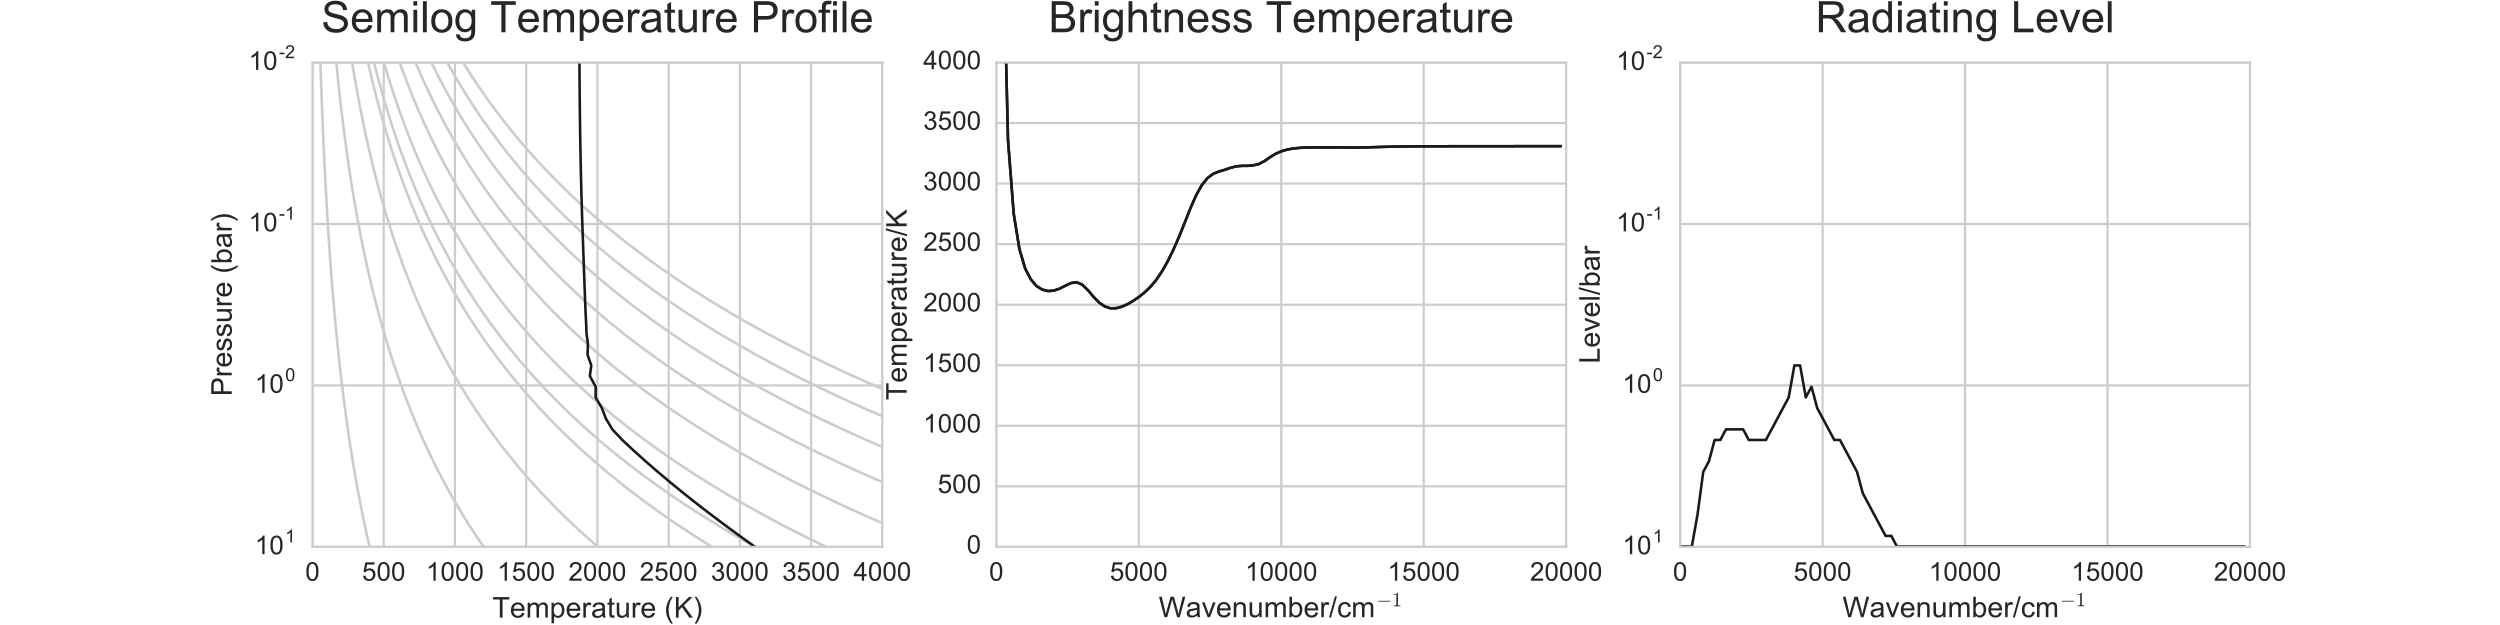 <?xml version="1.0" encoding="utf-8" standalone="no"?>
<!DOCTYPE svg PUBLIC "-//W3C//DTD SVG 1.1//EN"
  "http://www.w3.org/Graphics/SVG/1.1/DTD/svg11.dtd">
<!-- Created with matplotlib (http://matplotlib.org/) -->
<svg height="288pt" version="1.1" viewBox="0 0 1152 288" width="1152pt" xmlns="http://www.w3.org/2000/svg" xmlns:xlink="http://www.w3.org/1999/xlink">
 <defs>
  <style type="text/css">
*{stroke-linecap:butt;stroke-linejoin:round;stroke-miterlimit:100000;}
  </style>
 </defs>
 <g id="figure_1">
  <g id="patch_1">
   <path d="M 0 288 
L 1152 288 
L 1152 0 
L 0 0 
z
" style="fill:#ffffff;"/>
  </g>
  <g id="axes_1">
   <g id="patch_2">
    <path d="M 144 252 
L 406.588 252 
L 406.588 28.8 
L 144 28.8 
z
" style="fill:#ffffff;"/>
   </g>
   <g id="matplotlib.axis_1">
    <g id="xtick_1">
     <g id="line2d_1">
      <path clip-path="url(#p6ee3ed3d56)" d="M 144 252 
L 144 28.8 
" style="fill:none;stroke:#cccccc;stroke-linecap:round;"/>
     </g>
     <g id="line2d_2"/>
     <g id="line2d_3"/>
     <g id="text_1">
      <!-- 0 -->
      <defs>
       <path d="M 4.156 35.297 
Q 4.156 48 6.766 55.734 
Q 9.375 63.484 14.516 67.672 
Q 19.672 71.875 27.484 71.875 
Q 33.25 71.875 37.594 69.547 
Q 41.938 67.234 44.766 62.859 
Q 47.609 58.5 49.219 52.219 
Q 50.828 45.953 50.828 35.297 
Q 50.828 22.703 48.234 14.969 
Q 45.656 7.234 40.5 3 
Q 35.359 -1.219 27.484 -1.219 
Q 17.141 -1.219 11.234 6.203 
Q 4.156 15.141 4.156 35.297 
M 13.188 35.297 
Q 13.188 17.672 17.312 11.828 
Q 21.438 6 27.484 6 
Q 33.547 6 37.672 11.859 
Q 41.797 17.719 41.797 35.297 
Q 41.797 52.984 37.672 58.781 
Q 33.547 64.594 27.391 64.594 
Q 21.344 64.594 17.719 59.469 
Q 13.188 52.938 13.188 35.297 
" id="ArialMT-30"/>
      </defs>
      <g style="fill:#262626;" transform="translate(140.663 267.589)scale(0.12 -0.12)">
       <use xlink:href="#ArialMT-30"/>
      </g>
     </g>
    </g>
    <g id="xtick_2">
     <g id="line2d_4">
      <path clip-path="url(#p6ee3ed3d56)" d="M 176.824 252 
L 176.824 28.8 
" style="fill:none;stroke:#cccccc;stroke-linecap:round;"/>
     </g>
     <g id="line2d_5"/>
     <g id="line2d_6"/>
     <g id="text_2">
      <!-- 500 -->
      <defs>
       <path d="M 4.156 18.75 
L 13.375 19.531 
Q 14.406 12.797 18.141 9.391 
Q 21.875 6 27.156 6 
Q 33.5 6 37.891 10.781 
Q 42.281 15.578 42.281 23.484 
Q 42.281 31 38.062 35.344 
Q 33.844 39.703 27 39.703 
Q 22.75 39.703 19.328 37.766 
Q 15.922 35.844 13.969 32.766 
L 5.719 33.844 
L 12.641 70.609 
L 48.25 70.609 
L 48.25 62.203 
L 19.672 62.203 
L 15.828 42.969 
Q 22.266 47.469 29.344 47.469 
Q 38.719 47.469 45.156 40.969 
Q 51.609 34.469 51.609 24.266 
Q 51.609 14.547 45.953 7.469 
Q 39.062 -1.219 27.156 -1.219 
Q 17.391 -1.219 11.203 4.25 
Q 5.031 9.719 4.156 18.75 
" id="ArialMT-35"/>
      </defs>
      <g style="fill:#262626;" transform="translate(166.814 267.589)scale(0.12 -0.12)">
       <use xlink:href="#ArialMT-35"/>
       <use x="55.615" xlink:href="#ArialMT-30"/>
       <use x="111.23" xlink:href="#ArialMT-30"/>
      </g>
     </g>
    </g>
    <g id="xtick_3">
     <g id="line2d_7">
      <path clip-path="url(#p6ee3ed3d56)" d="M 209.647 252 
L 209.647 28.8 
" style="fill:none;stroke:#cccccc;stroke-linecap:round;"/>
     </g>
     <g id="line2d_8"/>
     <g id="line2d_9"/>
     <g id="text_3">
      <!-- 1000 -->
      <defs>
       <path d="M 37.25 0 
L 28.469 0 
L 28.469 56 
Q 25.297 52.984 20.141 49.953 
Q 14.984 46.922 10.891 45.406 
L 10.891 53.906 
Q 18.266 57.375 23.781 62.297 
Q 29.297 67.234 31.594 71.875 
L 37.25 71.875 
z
" id="ArialMT-31"/>
      </defs>
      <g style="fill:#262626;" transform="translate(196.301 267.589)scale(0.12 -0.12)">
       <use xlink:href="#ArialMT-31"/>
       <use x="55.615" xlink:href="#ArialMT-30"/>
       <use x="111.23" xlink:href="#ArialMT-30"/>
       <use x="166.846" xlink:href="#ArialMT-30"/>
      </g>
     </g>
    </g>
    <g id="xtick_4">
     <g id="line2d_10">
      <path clip-path="url(#p6ee3ed3d56)" d="M 242.471 252 
L 242.471 28.8 
" style="fill:none;stroke:#cccccc;stroke-linecap:round;"/>
     </g>
     <g id="line2d_11"/>
     <g id="line2d_12"/>
     <g id="text_4">
      <!-- 1500 -->
      <g style="fill:#262626;" transform="translate(229.124 267.589)scale(0.12 -0.12)">
       <use xlink:href="#ArialMT-31"/>
       <use x="55.615" xlink:href="#ArialMT-35"/>
       <use x="111.23" xlink:href="#ArialMT-30"/>
       <use x="166.846" xlink:href="#ArialMT-30"/>
      </g>
     </g>
    </g>
    <g id="xtick_5">
     <g id="line2d_13">
      <path clip-path="url(#p6ee3ed3d56)" d="M 275.294 252 
L 275.294 28.8 
" style="fill:none;stroke:#cccccc;stroke-linecap:round;"/>
     </g>
     <g id="line2d_14"/>
     <g id="line2d_15"/>
     <g id="text_5">
      <!-- 2000 -->
      <defs>
       <path d="M 50.344 8.453 
L 50.344 0 
L 3.031 0 
Q 2.938 3.172 4.047 6.109 
Q 5.859 10.938 9.828 15.625 
Q 13.812 20.312 21.344 26.469 
Q 33.016 36.031 37.109 41.625 
Q 41.219 47.219 41.219 52.203 
Q 41.219 57.422 37.469 61 
Q 33.734 64.594 27.734 64.594 
Q 21.391 64.594 17.578 60.781 
Q 13.766 56.984 13.719 50.25 
L 4.688 51.172 
Q 5.609 61.281 11.656 66.578 
Q 17.719 71.875 27.938 71.875 
Q 38.234 71.875 44.234 66.156 
Q 50.25 60.453 50.25 52 
Q 50.25 47.703 48.484 43.547 
Q 46.734 39.406 42.656 34.812 
Q 38.578 30.219 29.109 22.219 
Q 21.188 15.578 18.938 13.203 
Q 16.703 10.844 15.234 8.453 
z
" id="ArialMT-32"/>
      </defs>
      <g style="fill:#262626;" transform="translate(261.948 267.589)scale(0.12 -0.12)">
       <use xlink:href="#ArialMT-32"/>
       <use x="55.615" xlink:href="#ArialMT-30"/>
       <use x="111.23" xlink:href="#ArialMT-30"/>
       <use x="166.846" xlink:href="#ArialMT-30"/>
      </g>
     </g>
    </g>
    <g id="xtick_6">
     <g id="line2d_16">
      <path clip-path="url(#p6ee3ed3d56)" d="M 308.118 252 
L 308.118 28.8 
" style="fill:none;stroke:#cccccc;stroke-linecap:round;"/>
     </g>
     <g id="line2d_17"/>
     <g id="line2d_18"/>
     <g id="text_6">
      <!-- 2500 -->
      <g style="fill:#262626;" transform="translate(294.771 267.589)scale(0.12 -0.12)">
       <use xlink:href="#ArialMT-32"/>
       <use x="55.615" xlink:href="#ArialMT-35"/>
       <use x="111.23" xlink:href="#ArialMT-30"/>
       <use x="166.846" xlink:href="#ArialMT-30"/>
      </g>
     </g>
    </g>
    <g id="xtick_7">
     <g id="line2d_19">
      <path clip-path="url(#p6ee3ed3d56)" d="M 340.941 252 
L 340.941 28.8 
" style="fill:none;stroke:#cccccc;stroke-linecap:round;"/>
     </g>
     <g id="line2d_20"/>
     <g id="line2d_21"/>
     <g id="text_7">
      <!-- 3000 -->
      <defs>
       <path d="M 4.203 18.891 
L 12.984 20.062 
Q 14.5 12.594 18.141 9.297 
Q 21.781 6 27 6 
Q 33.203 6 37.469 10.297 
Q 41.75 14.594 41.75 20.953 
Q 41.75 27 37.797 30.922 
Q 33.844 34.859 27.734 34.859 
Q 25.25 34.859 21.531 33.891 
L 22.516 41.609 
Q 23.391 41.5 23.922 41.5 
Q 29.547 41.5 34.031 44.422 
Q 38.531 47.359 38.531 53.469 
Q 38.531 58.297 35.25 61.469 
Q 31.984 64.656 26.812 64.656 
Q 21.688 64.656 18.266 61.422 
Q 14.844 58.203 13.875 51.766 
L 5.078 53.328 
Q 6.688 62.156 12.391 67.016 
Q 18.109 71.875 26.609 71.875 
Q 32.469 71.875 37.391 69.359 
Q 42.328 66.844 44.938 62.5 
Q 47.562 58.156 47.562 53.266 
Q 47.562 48.641 45.062 44.828 
Q 42.578 41.016 37.703 38.766 
Q 44.047 37.312 47.562 32.688 
Q 51.078 28.078 51.078 21.141 
Q 51.078 11.766 44.234 5.25 
Q 37.406 -1.266 26.953 -1.266 
Q 17.531 -1.266 11.297 4.344 
Q 5.078 9.969 4.203 18.891 
" id="ArialMT-33"/>
      </defs>
      <g style="fill:#262626;" transform="translate(327.595 267.589)scale(0.12 -0.12)">
       <use xlink:href="#ArialMT-33"/>
       <use x="55.615" xlink:href="#ArialMT-30"/>
       <use x="111.23" xlink:href="#ArialMT-30"/>
       <use x="166.846" xlink:href="#ArialMT-30"/>
      </g>
     </g>
    </g>
    <g id="xtick_8">
     <g id="line2d_22">
      <path clip-path="url(#p6ee3ed3d56)" d="M 373.765 252 
L 373.765 28.8 
" style="fill:none;stroke:#cccccc;stroke-linecap:round;"/>
     </g>
     <g id="line2d_23"/>
     <g id="line2d_24"/>
     <g id="text_8">
      <!-- 3500 -->
      <g style="fill:#262626;" transform="translate(360.418 267.589)scale(0.12 -0.12)">
       <use xlink:href="#ArialMT-33"/>
       <use x="55.615" xlink:href="#ArialMT-35"/>
       <use x="111.23" xlink:href="#ArialMT-30"/>
       <use x="166.846" xlink:href="#ArialMT-30"/>
      </g>
     </g>
    </g>
    <g id="xtick_9">
     <g id="line2d_25">
      <path clip-path="url(#p6ee3ed3d56)" d="M 406.588 252 
L 406.588 28.8 
" style="fill:none;stroke:#cccccc;stroke-linecap:round;"/>
     </g>
     <g id="line2d_26"/>
     <g id="line2d_27"/>
     <g id="text_9">
      <!-- 4000 -->
      <defs>
       <path d="M 32.328 0 
L 32.328 17.141 
L 1.266 17.141 
L 1.266 25.203 
L 33.938 71.578 
L 41.109 71.578 
L 41.109 25.203 
L 50.781 25.203 
L 50.781 17.141 
L 41.109 17.141 
L 41.109 0 
z
M 32.328 25.203 
L 32.328 57.469 
L 9.906 25.203 
z
" id="ArialMT-34"/>
      </defs>
      <g style="fill:#262626;" transform="translate(393.242 267.589)scale(0.12 -0.12)">
       <use xlink:href="#ArialMT-34"/>
       <use x="55.615" xlink:href="#ArialMT-30"/>
       <use x="111.23" xlink:href="#ArialMT-30"/>
       <use x="166.846" xlink:href="#ArialMT-30"/>
      </g>
     </g>
    </g>
    <g id="text_10">
     <!-- Temperature (K) -->
     <defs>
      <path d="M 40.438 6.391 
Q 35.547 2.25 31.031 0.531 
Q 26.516 -1.172 21.344 -1.172 
Q 12.797 -1.172 8.203 3 
Q 3.609 7.172 3.609 13.672 
Q 3.609 17.484 5.344 20.625 
Q 7.078 23.781 9.891 25.688 
Q 12.703 27.594 16.219 28.562 
Q 18.797 29.25 24.031 29.891 
Q 34.672 31.156 39.703 32.906 
Q 39.75 34.719 39.75 35.203 
Q 39.75 40.578 37.25 42.781 
Q 33.891 45.75 27.25 45.75 
Q 21.047 45.75 18.094 43.578 
Q 15.141 41.406 13.719 35.891 
L 5.125 37.062 
Q 6.297 42.578 8.984 45.969 
Q 11.672 49.359 16.75 51.188 
Q 21.828 53.031 28.516 53.031 
Q 35.156 53.031 39.297 51.469 
Q 43.453 49.906 45.406 47.531 
Q 47.359 45.172 48.141 41.547 
Q 48.578 39.312 48.578 33.453 
L 48.578 21.734 
Q 48.578 9.469 49.141 6.219 
Q 49.703 2.984 51.375 0 
L 42.188 0 
Q 40.828 2.734 40.438 6.391 
M 39.703 26.031 
Q 34.906 24.078 25.344 22.703 
Q 19.922 21.922 17.672 20.938 
Q 15.438 19.969 14.203 18.094 
Q 12.984 16.219 12.984 13.922 
Q 12.984 10.406 15.641 8.062 
Q 18.312 5.719 23.438 5.719 
Q 28.516 5.719 32.469 7.938 
Q 36.422 10.156 38.281 14.016 
Q 39.703 17 39.703 22.797 
z
" id="ArialMT-61"/>
      <path d="M 42.094 16.703 
L 51.172 15.578 
Q 49.031 7.625 43.219 3.219 
Q 37.406 -1.172 28.375 -1.172 
Q 17 -1.172 10.328 5.828 
Q 3.656 12.844 3.656 25.484 
Q 3.656 38.578 10.391 45.797 
Q 17.141 53.031 27.875 53.031 
Q 38.281 53.031 44.875 45.953 
Q 51.469 38.875 51.469 26.031 
Q 51.469 25.25 51.422 23.688 
L 12.75 23.688 
Q 13.234 15.141 17.578 10.594 
Q 21.922 6.062 28.422 6.062 
Q 33.25 6.062 36.672 8.594 
Q 40.094 11.141 42.094 16.703 
M 13.234 30.906 
L 42.188 30.906 
Q 41.609 37.453 38.875 40.719 
Q 34.672 45.797 27.984 45.797 
Q 21.922 45.797 17.797 41.75 
Q 13.672 37.703 13.234 30.906 
" id="ArialMT-65"/>
      <path d="M 25.781 7.859 
L 27.047 0.094 
Q 23.344 -0.688 20.406 -0.688 
Q 15.625 -0.688 12.984 0.828 
Q 10.359 2.344 9.281 4.812 
Q 8.203 7.281 8.203 15.188 
L 8.203 45.016 
L 1.766 45.016 
L 1.766 51.859 
L 8.203 51.859 
L 8.203 64.703 
L 16.938 69.969 
L 16.938 51.859 
L 25.781 51.859 
L 25.781 45.016 
L 16.938 45.016 
L 16.938 14.703 
Q 16.938 10.938 17.406 9.859 
Q 17.875 8.797 18.922 8.156 
Q 19.969 7.516 21.922 7.516 
Q 23.391 7.516 25.781 7.859 
" id="ArialMT-74"/>
      <path d="M 40.578 0 
L 40.578 7.625 
Q 34.516 -1.172 24.125 -1.172 
Q 19.531 -1.172 15.547 0.578 
Q 11.578 2.344 9.641 5 
Q 7.719 7.672 6.938 11.531 
Q 6.391 14.109 6.391 19.734 
L 6.391 51.859 
L 15.188 51.859 
L 15.188 23.094 
Q 15.188 16.219 15.719 13.812 
Q 16.547 10.359 19.234 8.375 
Q 21.922 6.391 25.875 6.391 
Q 29.828 6.391 33.297 8.422 
Q 36.766 10.453 38.203 13.938 
Q 39.656 17.438 39.656 24.078 
L 39.656 51.859 
L 48.438 51.859 
L 48.438 0 
z
" id="ArialMT-75"/>
      <path d="M 23.391 -21.047 
Q 16.109 -11.859 11.078 0.438 
Q 6.062 12.75 6.062 25.922 
Q 6.062 37.547 9.812 48.188 
Q 14.203 60.547 23.391 72.797 
L 29.688 72.797 
Q 23.781 62.641 21.875 58.297 
Q 18.891 51.562 17.188 44.234 
Q 15.094 35.109 15.094 25.875 
Q 15.094 2.391 29.688 -21.047 
z
" id="ArialMT-28"/>
      <path d="M 6.594 -19.875 
L 6.594 51.859 
L 14.594 51.859 
L 14.594 45.125 
Q 17.438 49.078 21 51.047 
Q 24.562 53.031 29.641 53.031 
Q 36.281 53.031 41.359 49.609 
Q 46.438 46.188 49.016 39.953 
Q 51.609 33.734 51.609 26.312 
Q 51.609 18.359 48.75 11.984 
Q 45.906 5.609 40.453 2.219 
Q 35.016 -1.172 29 -1.172 
Q 24.609 -1.172 21.109 0.688 
Q 17.625 2.547 15.375 5.375 
L 15.375 -19.875 
z
M 14.547 25.641 
Q 14.547 15.625 18.594 10.844 
Q 22.656 6.062 28.422 6.062 
Q 34.281 6.062 38.453 11.016 
Q 42.625 15.969 42.625 26.375 
Q 42.625 36.281 38.547 41.203 
Q 34.469 46.141 28.812 46.141 
Q 23.188 46.141 18.859 40.891 
Q 14.547 35.641 14.547 25.641 
" id="ArialMT-70"/>
      <path d="M 6.5 0 
L 6.5 51.859 
L 14.406 51.859 
L 14.406 44 
Q 17.438 49.516 20 51.266 
Q 22.562 53.031 25.641 53.031 
Q 30.078 53.031 34.672 50.203 
L 31.641 42.047 
Q 28.422 43.953 25.203 43.953 
Q 22.312 43.953 20.016 42.219 
Q 17.719 40.484 16.75 37.406 
Q 15.281 32.719 15.281 27.156 
L 15.281 0 
z
" id="ArialMT-72"/>
      <path d="M 25.922 0 
L 25.922 63.141 
L 2.344 63.141 
L 2.344 71.578 
L 59.078 71.578 
L 59.078 63.141 
L 35.406 63.141 
L 35.406 0 
z
" id="ArialMT-54"/>
      <path d="M 12.359 -21.047 
L 6.062 -21.047 
Q 20.656 2.391 20.656 25.875 
Q 20.656 35.062 18.562 44.094 
Q 16.891 51.422 13.922 58.156 
Q 12.016 62.547 6.062 72.797 
L 12.359 72.797 
Q 21.531 60.547 25.922 48.188 
Q 29.688 37.547 29.688 25.922 
Q 29.688 12.75 24.625 0.438 
Q 19.578 -11.859 12.359 -21.047 
" id="ArialMT-29"/>
      <path d="M 6.594 0 
L 6.594 51.859 
L 14.453 51.859 
L 14.453 44.578 
Q 16.891 48.391 20.938 50.703 
Q 25 53.031 30.172 53.031 
Q 35.938 53.031 39.625 50.641 
Q 43.312 48.25 44.828 43.953 
Q 50.984 53.031 60.844 53.031 
Q 68.562 53.031 72.703 48.75 
Q 76.859 44.484 76.859 35.594 
L 76.859 0 
L 68.109 0 
L 68.109 32.672 
Q 68.109 37.938 67.25 40.25 
Q 66.406 42.578 64.156 43.984 
Q 61.922 45.406 58.891 45.406 
Q 53.422 45.406 49.797 41.766 
Q 46.188 38.141 46.188 30.125 
L 46.188 0 
L 37.406 0 
L 37.406 33.688 
Q 37.406 39.547 35.25 42.469 
Q 33.109 45.406 28.219 45.406 
Q 24.516 45.406 21.359 43.453 
Q 18.219 41.5 16.797 37.734 
Q 15.375 33.984 15.375 26.906 
L 15.375 0 
z
" id="ArialMT-6d"/>
      <path d="M 7.328 0 
L 7.328 71.578 
L 16.797 71.578 
L 16.797 36.078 
L 52.344 71.578 
L 65.188 71.578 
L 35.156 42.578 
L 66.5 0 
L 54 0 
L 28.516 36.234 
L 16.797 24.812 
L 16.797 0 
z
" id="ArialMT-4b"/>
      <path id="ArialMT-20"/>
     </defs>
     <g style="fill:#262626;" transform="translate(226.895 284.584)scale(0.132 -0.132)">
      <use xlink:href="#ArialMT-54"/>
      <use x="60.912" xlink:href="#ArialMT-65"/>
      <use x="116.527" xlink:href="#ArialMT-6d"/>
      <use x="199.828" xlink:href="#ArialMT-70"/>
      <use x="255.443" xlink:href="#ArialMT-65"/>
      <use x="311.059" xlink:href="#ArialMT-72"/>
      <use x="344.359" xlink:href="#ArialMT-61"/>
      <use x="399.975" xlink:href="#ArialMT-74"/>
      <use x="427.758" xlink:href="#ArialMT-75"/>
      <use x="483.373" xlink:href="#ArialMT-72"/>
      <use x="516.674" xlink:href="#ArialMT-65"/>
      <use x="572.289" xlink:href="#ArialMT-20"/>
      <use x="600.072" xlink:href="#ArialMT-28"/>
      <use x="633.373" xlink:href="#ArialMT-4b"/>
      <use x="700.072" xlink:href="#ArialMT-29"/>
     </g>
    </g>
   </g>
   <g id="matplotlib.axis_2">
    <g id="ytick_1">
     <g id="line2d_28">
      <path clip-path="url(#p6ee3ed3d56)" d="M 144 28.8 
L 406.588 28.8 
" style="fill:none;stroke:#cccccc;stroke-linecap:round;"/>
     </g>
     <g id="line2d_29"/>
     <g id="line2d_30"/>
     <g id="text_11">
      <!-- $\mathdefault{10^{-2}}$ -->
      <defs>
       <path d="M 3.172 21.484 
L 3.172 30.328 
L 30.172 30.328 
L 30.172 21.484 
z
" id="ArialMT-2d"/>
      </defs>
      <g style="fill:#262626;" transform="translate(114.56 32.295)scale(0.12 -0.12)">
       <use transform="translate(0.0 0.884)" xlink:href="#ArialMT-31"/>
       <use transform="translate(55.615 0.884)" xlink:href="#ArialMT-30"/>
       <use transform="translate(116.457 45.688)scale(0.7)" xlink:href="#ArialMT-2d"/>
       <use transform="translate(139.768 45.688)scale(0.7)" xlink:href="#ArialMT-32"/>
      </g>
     </g>
    </g>
    <g id="ytick_2">
     <g id="line2d_31">
      <path clip-path="url(#p6ee3ed3d56)" d="M 144 103.2 
L 406.588 103.2 
" style="fill:none;stroke:#cccccc;stroke-linecap:round;"/>
     </g>
     <g id="line2d_32"/>
     <g id="line2d_33"/>
     <g id="text_12">
      <!-- $\mathdefault{10^{-1}}$ -->
      <g style="fill:#262626;" transform="translate(114.56 106.695)scale(0.12 -0.12)">
       <use transform="translate(0.0 0.884)" xlink:href="#ArialMT-31"/>
       <use transform="translate(55.615 0.884)" xlink:href="#ArialMT-30"/>
       <use transform="translate(116.457 45.688)scale(0.7)" xlink:href="#ArialMT-2d"/>
       <use transform="translate(139.768 45.688)scale(0.7)" xlink:href="#ArialMT-31"/>
      </g>
     </g>
    </g>
    <g id="ytick_3">
     <g id="line2d_34">
      <path clip-path="url(#p6ee3ed3d56)" d="M 144 177.6 
L 406.588 177.6 
" style="fill:none;stroke:#cccccc;stroke-linecap:round;"/>
     </g>
     <g id="line2d_35"/>
     <g id="line2d_36"/>
     <g id="text_13">
      <!-- $\mathdefault{10^{0}}$ -->
      <g style="fill:#262626;" transform="translate(117.44 181.095)scale(0.12 -0.12)">
       <use transform="translate(0.0 0.884)" xlink:href="#ArialMT-31"/>
       <use transform="translate(55.615 0.884)" xlink:href="#ArialMT-30"/>
       <use transform="translate(116.457 45.688)scale(0.7)" xlink:href="#ArialMT-30"/>
      </g>
     </g>
    </g>
    <g id="ytick_4">
     <g id="line2d_37">
      <path clip-path="url(#p6ee3ed3d56)" d="M 144 252 
L 406.588 252 
" style="fill:none;stroke:#cccccc;stroke-linecap:round;"/>
     </g>
     <g id="line2d_38"/>
     <g id="line2d_39"/>
     <g id="text_14">
      <!-- $\mathdefault{10^{1}}$ -->
      <g style="fill:#262626;" transform="translate(117.44 255.495)scale(0.12 -0.12)">
       <use transform="translate(0.0 0.884)" xlink:href="#ArialMT-31"/>
       <use transform="translate(55.615 0.884)" xlink:href="#ArialMT-30"/>
       <use transform="translate(116.457 45.688)scale(0.7)" xlink:href="#ArialMT-31"/>
      </g>
     </g>
    </g>
    <g id="ytick_5">
     <g id="line2d_40"/>
     <g id="line2d_41"/>
    </g>
    <g id="ytick_6">
     <g id="line2d_42"/>
     <g id="line2d_43"/>
    </g>
    <g id="ytick_7">
     <g id="line2d_44"/>
     <g id="line2d_45"/>
    </g>
    <g id="ytick_8">
     <g id="line2d_46"/>
     <g id="line2d_47"/>
    </g>
    <g id="ytick_9">
     <g id="line2d_48"/>
     <g id="line2d_49"/>
    </g>
    <g id="ytick_10">
     <g id="line2d_50"/>
     <g id="line2d_51"/>
    </g>
    <g id="ytick_11">
     <g id="line2d_52"/>
     <g id="line2d_53"/>
    </g>
    <g id="ytick_12">
     <g id="line2d_54"/>
     <g id="line2d_55"/>
    </g>
    <g id="ytick_13">
     <g id="line2d_56"/>
     <g id="line2d_57"/>
    </g>
    <g id="ytick_14">
     <g id="line2d_58"/>
     <g id="line2d_59"/>
    </g>
    <g id="ytick_15">
     <g id="line2d_60"/>
     <g id="line2d_61"/>
    </g>
    <g id="ytick_16">
     <g id="line2d_62"/>
     <g id="line2d_63"/>
    </g>
    <g id="ytick_17">
     <g id="line2d_64"/>
     <g id="line2d_65"/>
    </g>
    <g id="ytick_18">
     <g id="line2d_66"/>
     <g id="line2d_67"/>
    </g>
    <g id="ytick_19">
     <g id="line2d_68"/>
     <g id="line2d_69"/>
    </g>
    <g id="ytick_20">
     <g id="line2d_70"/>
     <g id="line2d_71"/>
    </g>
    <g id="ytick_21">
     <g id="line2d_72"/>
     <g id="line2d_73"/>
    </g>
    <g id="ytick_22">
     <g id="line2d_74"/>
     <g id="line2d_75"/>
    </g>
    <g id="ytick_23">
     <g id="line2d_76"/>
     <g id="line2d_77"/>
    </g>
    <g id="ytick_24">
     <g id="line2d_78"/>
     <g id="line2d_79"/>
    </g>
    <g id="ytick_25">
     <g id="line2d_80"/>
     <g id="line2d_81"/>
    </g>
    <g id="ytick_26">
     <g id="line2d_82"/>
     <g id="line2d_83"/>
    </g>
    <g id="ytick_27">
     <g id="line2d_84"/>
     <g id="line2d_85"/>
    </g>
    <g id="ytick_28">
     <g id="line2d_86"/>
     <g id="line2d_87"/>
    </g>
    <g id="text_15">
     <!-- Pressure (bar) -->
     <defs>
      <path d="M 14.703 0 
L 6.547 0 
L 6.547 71.578 
L 15.328 71.578 
L 15.328 46.047 
Q 20.906 53.031 29.547 53.031 
Q 34.328 53.031 38.594 51.094 
Q 42.875 49.172 45.625 45.672 
Q 48.391 42.188 49.953 37.25 
Q 51.516 32.328 51.516 26.703 
Q 51.516 13.375 44.922 6.094 
Q 38.328 -1.172 29.109 -1.172 
Q 19.922 -1.172 14.703 6.5 
z
M 14.594 26.312 
Q 14.594 17 17.141 12.844 
Q 21.297 6.062 28.375 6.062 
Q 34.125 6.062 38.328 11.062 
Q 42.531 16.062 42.531 25.984 
Q 42.531 36.141 38.5 40.969 
Q 34.469 45.797 28.766 45.797 
Q 23 45.797 18.797 40.797 
Q 14.594 35.797 14.594 26.312 
" id="ArialMT-62"/>
      <path d="M 7.719 0 
L 7.719 71.578 
L 34.719 71.578 
Q 41.844 71.578 45.609 70.906 
Q 50.875 70.016 54.438 67.547 
Q 58.016 65.094 60.188 60.641 
Q 62.359 56.203 62.359 50.875 
Q 62.359 41.75 56.547 35.422 
Q 50.734 29.109 35.547 29.109 
L 17.188 29.109 
L 17.188 0 
z
M 17.188 37.547 
L 35.688 37.547 
Q 44.875 37.547 48.734 40.969 
Q 52.594 44.391 52.594 50.594 
Q 52.594 55.078 50.312 58.266 
Q 48.047 61.469 44.344 62.5 
Q 41.938 63.141 35.5 63.141 
L 17.188 63.141 
z
" id="ArialMT-50"/>
      <path d="M 3.078 15.484 
L 11.766 16.844 
Q 12.5 11.625 15.844 8.844 
Q 19.188 6.062 25.203 6.062 
Q 31.25 6.062 34.172 8.516 
Q 37.109 10.984 37.109 14.312 
Q 37.109 17.281 34.516 19 
Q 32.719 20.172 25.531 21.969 
Q 15.875 24.422 12.141 26.203 
Q 8.406 27.984 6.469 31.125 
Q 4.547 34.281 4.547 38.094 
Q 4.547 41.547 6.125 44.5 
Q 7.719 47.469 10.453 49.422 
Q 12.5 50.922 16.031 51.969 
Q 19.578 53.031 23.641 53.031 
Q 29.734 53.031 34.344 51.266 
Q 38.969 49.516 41.156 46.5 
Q 43.359 43.5 44.188 38.484 
L 35.594 37.312 
Q 35.016 41.312 32.203 43.547 
Q 29.391 45.797 24.266 45.797 
Q 18.219 45.797 15.625 43.797 
Q 13.031 41.797 13.031 39.109 
Q 13.031 37.406 14.109 36.031 
Q 15.188 34.625 17.484 33.688 
Q 18.797 33.203 25.25 31.453 
Q 34.578 28.953 38.25 27.359 
Q 41.938 25.781 44.031 22.75 
Q 46.141 19.734 46.141 15.234 
Q 46.141 10.844 43.578 6.953 
Q 41.016 3.078 36.172 0.953 
Q 31.344 -1.172 25.25 -1.172 
Q 15.141 -1.172 9.844 3.031 
Q 4.547 7.234 3.078 15.484 
" id="ArialMT-73"/>
     </defs>
     <g style="fill:#262626;" transform="translate(106.782 182.575)rotate(-90.0)scale(0.132 -0.132)">
      <use xlink:href="#ArialMT-50"/>
      <use x="66.699" xlink:href="#ArialMT-72"/>
      <use x="100.0" xlink:href="#ArialMT-65"/>
      <use x="155.615" xlink:href="#ArialMT-73"/>
      <use x="205.615" xlink:href="#ArialMT-73"/>
      <use x="255.615" xlink:href="#ArialMT-75"/>
      <use x="311.23" xlink:href="#ArialMT-72"/>
      <use x="344.531" xlink:href="#ArialMT-65"/>
      <use x="400.146" xlink:href="#ArialMT-20"/>
      <use x="427.93" xlink:href="#ArialMT-28"/>
      <use x="461.23" xlink:href="#ArialMT-62"/>
      <use x="516.846" xlink:href="#ArialMT-61"/>
      <use x="572.461" xlink:href="#ArialMT-72"/>
      <use x="605.762" xlink:href="#ArialMT-29"/>
     </g>
    </g>
   </g>
   <g id="line2d_88">
    <path clip-path="url(#p6ee3ed3d56)" d="M 168.28 11.312 
L 169.357 16.221 
L 170.482 21.129 
L 171.657 26.038 
L 172.883 30.947 
L 174.165 35.856 
L 175.503 40.764 
L 176.9 45.673 
L 178.36 50.582 
L 179.884 55.49 
L 181.476 60.399 
L 183.138 65.308 
L 184.875 70.216 
L 186.688 75.125 
L 188.581 80.034 
L 190.559 84.942 
L 192.625 89.851 
L 194.782 94.76 
L 197.034 99.669 
L 199.387 104.577 
L 201.844 109.486 
L 204.41 114.395 
L 207.09 119.303 
L 209.889 124.212 
L 212.811 129.121 
L 215.864 134.029 
L 219.052 138.938 
L 222.381 143.847 
L 225.858 148.755 
L 229.49 153.664 
L 233.282 158.573 
L 237.243 163.482 
L 241.379 168.39 
L 245.699 173.299 
L 250.21 178.208 
L 254.922 183.116 
L 259.842 188.025 
L 264.981 192.934 
L 270.348 197.842 
L 275.953 202.751 
L 281.807 207.66 
L 287.92 212.568 
L 294.304 217.477 
L 300.972 222.386 
L 307.935 227.295 
L 315.207 232.203 
L 322.802 237.112 
L 330.734 242.021 
L 339.018 246.929 
L 347.669 251.838 
" style="fill:none;stroke:#cccccc;stroke-linecap:round;stroke-width:1.2;"/>
   </g>
   <g id="line2d_89">
    <path clip-path="url(#p6ee3ed3d56)" d="M 147.13 11.312 
L 147.269 16.221 
L 147.414 21.129 
L 147.566 26.038 
L 147.724 30.947 
L 147.889 35.856 
L 148.062 40.764 
L 148.242 45.673 
L 148.43 50.582 
L 148.626 55.49 
L 148.832 60.399 
L 149.046 65.308 
L 149.27 70.216 
L 149.504 75.125 
L 149.748 80.034 
L 150.003 84.942 
L 150.269 89.851 
L 150.547 94.76 
L 150.838 99.669 
L 151.141 104.577 
L 151.458 109.486 
L 151.789 114.395 
L 152.134 119.303 
L 152.495 124.212 
L 152.872 129.121 
L 153.265 134.029 
L 153.676 138.938 
L 154.106 143.847 
L 154.554 148.755 
L 155.022 153.664 
L 155.511 158.573 
L 156.022 163.482 
L 156.555 168.39 
L 157.112 173.299 
L 157.694 178.208 
L 158.301 183.116 
L 158.935 188.025 
L 159.598 192.934 
L 160.29 197.842 
L 161.013 202.751 
L 161.767 207.66 
L 162.555 212.568 
L 163.379 217.477 
L 164.238 222.386 
L 165.136 227.295 
L 166.074 232.203 
L 167.053 237.112 
L 168.075 242.021 
L 169.143 246.929 
L 170.259 251.838 
" style="fill:none;stroke:#cccccc;stroke-linecap:round;stroke-width:1.2;"/>
   </g>
   <g id="line2d_90">
    <path clip-path="url(#p6ee3ed3d56)" d="M 153.391 11.312 
L 153.808 16.221 
L 154.243 21.129 
L 154.697 26.038 
L 155.172 30.947 
L 155.667 35.856 
L 156.185 40.764 
L 156.725 45.673 
L 157.29 50.582 
L 157.879 55.49 
L 158.495 60.399 
L 159.138 65.308 
L 159.81 70.216 
L 160.511 75.125 
L 161.244 80.034 
L 162.008 84.942 
L 162.807 89.851 
L 163.642 94.76 
L 164.513 99.669 
L 165.423 104.577 
L 166.373 109.486 
L 167.366 114.395 
L 168.402 119.303 
L 169.485 124.212 
L 170.615 129.121 
L 171.796 134.029 
L 173.029 138.938 
L 174.317 143.847 
L 175.662 148.755 
L 177.066 153.664 
L 178.533 158.573 
L 180.065 163.482 
L 181.665 168.39 
L 183.336 173.299 
L 185.081 178.208 
L 186.903 183.116 
L 188.806 188.025 
L 190.794 192.934 
L 192.87 197.842 
L 195.038 202.751 
L 197.302 207.66 
L 199.666 212.568 
L 202.136 217.477 
L 204.715 222.386 
L 207.408 227.295 
L 210.221 232.203 
L 213.158 237.112 
L 216.226 242.021 
L 219.43 246.929 
L 222.776 251.838 
" style="fill:none;stroke:#cccccc;stroke-linecap:round;stroke-width:1.2;"/>
   </g>
   <g id="line2d_91">
    <path clip-path="url(#p6ee3ed3d56)" d="M 159.652 11.312 
L 160.346 16.221 
L 161.071 21.129 
L 161.829 26.038 
L 162.62 30.947 
L 163.446 35.856 
L 164.308 40.764 
L 165.209 45.673 
L 166.15 50.582 
L 167.132 55.49 
L 168.159 60.399 
L 169.23 65.308 
L 170.35 70.216 
L 171.518 75.125 
L 172.739 80.034 
L 174.014 84.942 
L 175.346 89.851 
L 176.736 94.76 
L 178.188 99.669 
L 179.705 104.577 
L 181.289 109.486 
L 182.943 114.395 
L 184.67 119.303 
L 186.475 124.212 
L 188.359 129.121 
L 190.327 134.029 
L 192.382 138.938 
L 194.528 143.847 
L 196.769 148.755 
L 199.11 153.664 
L 201.555 158.573 
L 204.108 163.482 
L 206.775 168.39 
L 209.56 173.299 
L 212.468 178.208 
L 215.505 183.116 
L 218.677 188.025 
L 221.99 192.934 
L 225.45 197.842 
L 229.063 202.751 
L 232.836 207.66 
L 236.777 212.568 
L 240.893 217.477 
L 245.191 222.386 
L 249.68 227.295 
L 254.368 232.203 
L 259.264 237.112 
L 264.377 242.021 
L 269.717 246.929 
L 275.294 251.838 
" style="fill:none;stroke:#cccccc;stroke-linecap:round;stroke-width:1.2;"/>
   </g>
   <g id="line2d_92">
    <path clip-path="url(#p6ee3ed3d56)" d="M 165.913 11.312 
L 166.885 16.221 
L 167.9 21.129 
L 168.96 26.038 
L 170.067 30.947 
L 171.224 35.856 
L 172.431 40.764 
L 173.693 45.673 
L 175.01 50.582 
L 176.385 55.49 
L 177.822 60.399 
L 179.322 65.308 
L 180.889 70.216 
L 182.526 75.125 
L 184.235 80.034 
L 186.02 84.942 
L 187.884 89.851 
L 189.83 94.76 
L 191.864 99.669 
L 193.987 104.577 
L 196.204 109.486 
L 198.52 114.395 
L 200.939 119.303 
L 203.465 124.212 
L 206.102 129.121 
L 208.857 134.029 
L 211.734 138.938 
L 214.739 143.847 
L 217.877 148.755 
L 221.155 153.664 
L 224.577 158.573 
L 228.152 163.482 
L 231.885 168.39 
L 235.783 173.299 
L 239.855 178.208 
L 244.107 183.116 
L 248.548 188.025 
L 253.186 192.934 
L 258.029 197.842 
L 263.088 202.751 
L 268.371 207.66 
L 273.888 212.568 
L 279.65 217.477 
L 285.667 222.386 
L 291.952 227.295 
L 298.515 232.203 
L 305.37 237.112 
L 312.528 242.021 
L 320.004 246.929 
L 327.812 251.838 
" style="fill:none;stroke:#cccccc;stroke-linecap:round;stroke-width:1.2;"/>
   </g>
   <g id="line2d_93">
    <path clip-path="url(#p6ee3ed3d56)" d="M 172.173 11.312 
L 173.423 16.221 
L 174.728 21.129 
L 176.092 26.038 
L 177.515 30.947 
L 179.002 35.856 
L 180.555 40.764 
L 182.176 45.673 
L 183.87 50.582 
L 185.638 55.49 
L 187.486 60.399 
L 189.415 65.308 
L 191.429 70.216 
L 193.533 75.125 
L 195.731 80.034 
L 198.025 84.942 
L 200.422 89.851 
L 202.925 94.76 
L 205.539 99.669 
L 208.269 104.577 
L 211.12 109.486 
L 214.097 114.395 
L 217.207 119.303 
L 220.454 124.212 
L 223.846 129.121 
L 227.388 134.029 
L 231.087 138.938 
L 234.95 143.847 
L 238.985 148.755 
L 243.199 153.664 
L 247.599 158.573 
L 252.195 163.482 
L 256.995 168.39 
L 262.007 173.299 
L 267.242 178.208 
L 272.709 183.116 
L 278.419 188.025 
L 284.382 192.934 
L 290.609 197.842 
L 297.113 202.751 
L 303.905 207.66 
L 310.999 212.568 
L 318.407 217.477 
L 326.144 222.386 
L 334.224 227.295 
L 342.662 232.203 
L 351.475 237.112 
L 360.679 242.021 
L 370.291 246.929 
L 380.329 251.838 
" style="fill:none;stroke:#cccccc;stroke-linecap:round;stroke-width:1.2;"/>
   </g>
   <g id="line2d_94">
    <path clip-path="url(#p6ee3ed3d56)" d="M 178.434 11.312 
L 179.962 16.221 
L 181.557 21.129 
L 183.223 26.038 
L 184.963 30.947 
L 186.78 35.856 
L 188.678 40.764 
L 190.66 45.673 
L 192.73 50.582 
L 194.891 55.49 
L 197.149 60.399 
L 199.507 65.308 
L 201.969 70.216 
L 204.541 75.125 
L 207.226 80.034 
L 210.031 84.942 
L 212.96 89.851 
L 216.019 94.76 
L 219.214 99.669 
L 222.551 104.577 
L 226.035 109.486 
L 229.674 114.395 
L 233.475 119.303 
L 237.444 124.212 
L 241.59 129.121 
L 245.919 134.029 
L 250.44 138.938 
L 255.162 143.847 
L 260.093 148.755 
L 265.243 153.664 
L 270.621 158.573 
L 276.238 163.482 
L 282.105 168.39 
L 288.231 173.299 
L 294.629 178.208 
L 301.311 183.116 
L 308.29 188.025 
L 315.578 192.934 
L 323.189 197.842 
L 331.138 202.751 
L 339.44 207.66 
L 348.11 212.568 
L 357.164 217.477 
L 366.62 222.386 
L 376.496 227.295 
L 386.809 232.203 
L 397.581 237.112 
L 408.83 242.021 
L 420.578 246.929 
L 432.847 251.838 
" style="fill:none;stroke:#cccccc;stroke-linecap:round;stroke-width:1.2;"/>
   </g>
   <g id="line2d_95">
    <path clip-path="url(#p6ee3ed3d56)" d="M 184.695 11.312 
L 186.5 16.221 
L 188.385 21.129 
L 190.354 26.038 
L 192.411 30.947 
L 194.558 35.856 
L 196.801 40.764 
L 199.143 45.673 
L 201.59 50.582 
L 204.144 55.49 
L 206.812 60.399 
L 209.599 65.308 
L 212.509 70.216 
L 215.548 75.125 
L 218.722 80.034 
L 222.037 84.942 
L 225.498 89.851 
L 229.114 94.76 
L 232.889 99.669 
L 236.833 104.577 
L 240.951 109.486 
L 245.252 114.395 
L 249.743 119.303 
L 254.434 124.212 
L 259.333 129.121 
L 264.449 134.029 
L 269.793 138.938 
L 275.373 143.847 
L 281.201 148.755 
L 287.287 153.664 
L 293.643 158.573 
L 300.282 163.482 
L 307.214 168.39 
L 314.455 173.299 
L 322.016 178.208 
L 329.913 183.116 
L 338.161 188.025 
L 346.774 192.934 
L 355.769 197.842 
L 365.163 202.751 
L 374.974 207.66 
L 385.22 212.568 
L 395.921 217.477 
L 407.097 222.386 
L 418.768 227.295 
L 430.957 232.203 
L 443.686 237.112 
L 456.981 242.021 
L 470.865 246.929 
L 485.365 251.838 
" style="fill:none;stroke:#cccccc;stroke-linecap:round;stroke-width:1.2;"/>
   </g>
   <g id="line2d_96">
    <path clip-path="url(#p6ee3ed3d56)" d="M 190.956 11.312 
L 193.039 16.221 
L 195.214 21.129 
L 197.486 26.038 
L 199.859 30.947 
L 202.337 35.856 
L 204.924 40.764 
L 207.627 45.673 
L 210.45 50.582 
L 213.397 55.49 
L 216.476 60.399 
L 219.691 65.308 
L 223.049 70.216 
L 226.555 75.125 
L 230.218 80.034 
L 234.042 84.942 
L 238.037 89.851 
L 242.208 94.76 
L 246.565 99.669 
L 251.115 104.577 
L 255.866 109.486 
L 260.829 114.395 
L 266.011 119.303 
L 271.424 124.212 
L 277.077 129.121 
L 282.98 134.029 
L 289.145 138.938 
L 295.584 143.847 
L 302.308 148.755 
L 309.331 153.664 
L 316.665 158.573 
L 324.325 163.482 
L 332.324 168.39 
L 340.679 173.299 
L 349.403 178.208 
L 358.515 183.116 
L 368.031 188.025 
L 377.97 192.934 
L 388.349 197.842 
L 399.188 202.751 
L 410.509 207.66 
L 422.331 212.568 
L 434.678 217.477 
L 447.573 222.386 
L 461.04 227.295 
L 475.104 232.203 
L 489.792 237.112 
L 505.131 242.021 
L 521.152 246.929 
L 537.882 251.838 
" style="fill:none;stroke:#cccccc;stroke-linecap:round;stroke-width:1.2;"/>
   </g>
   <g id="line2d_97">
    <path clip-path="url(#p6ee3ed3d56)" d="M 197.216 11.312 
L 199.577 16.221 
L 202.043 21.129 
L 204.617 26.038 
L 207.306 30.947 
L 210.115 35.856 
L 213.048 40.764 
L 216.111 45.673 
L 219.31 50.582 
L 222.65 55.49 
L 226.139 60.399 
L 229.783 65.308 
L 233.589 70.216 
L 237.563 75.125 
L 241.713 80.034 
L 246.048 84.942 
L 250.575 89.851 
L 255.303 94.76 
L 260.24 99.669 
L 265.397 104.577 
L 270.782 109.486 
L 276.406 114.395 
L 282.28 119.303 
L 288.414 124.212 
L 294.82 129.121 
L 301.511 134.029 
L 308.498 138.938 
L 315.795 143.847 
L 323.416 148.755 
L 331.375 153.664 
L 339.687 158.573 
L 348.368 163.482 
L 357.434 168.39 
L 366.902 173.299 
L 376.791 178.208 
L 387.117 183.116 
L 397.902 188.025 
L 409.166 192.934 
L 420.929 197.842 
L 433.213 202.751 
L 446.043 207.66 
L 459.442 212.568 
L 473.435 217.477 
L 488.049 222.386 
L 503.312 227.295 
L 519.251 232.203 
L 535.897 237.112 
L 553.282 242.021 
L 571.438 246.929 
L 590.4 251.838 
" style="fill:none;stroke:#cccccc;stroke-linecap:round;stroke-width:1.2;"/>
   </g>
   <g id="line2d_98">
    <path clip-path="url(#p6ee3ed3d56)" d="M 203.477 11.312 
L 206.116 16.221 
L 208.871 21.129 
L 211.749 26.038 
L 214.754 30.947 
L 217.893 35.856 
L 221.171 40.764 
L 224.594 45.673 
L 228.169 50.582 
L 231.903 55.49 
L 235.803 60.399 
L 239.875 65.308 
L 244.128 70.216 
L 248.57 75.125 
L 253.209 80.034 
L 258.054 84.942 
L 263.113 89.851 
L 268.397 94.76 
L 273.915 99.669 
L 279.679 104.577 
L 285.697 109.486 
L 291.983 114.395 
L 298.548 119.303 
L 305.404 124.212 
L 312.564 129.121 
L 320.041 134.029 
L 327.851 138.938 
L 336.006 143.847 
L 344.524 148.755 
L 353.419 153.664 
L 362.71 158.573 
L 372.412 163.482 
L 382.544 168.39 
L 393.126 173.299 
L 404.178 178.208 
L 415.719 183.116 
L 427.773 188.025 
L 440.362 192.934 
L 453.508 197.842 
L 467.238 202.751 
L 481.578 207.66 
L 496.553 212.568 
L 512.192 217.477 
L 528.526 222.386 
L 545.584 227.295 
L 563.398 232.203 
L 582.003 237.112 
L 601.433 242.021 
L 621.725 246.929 
L 642.918 251.838 
" style="fill:none;stroke:#cccccc;stroke-linecap:round;stroke-width:1.2;"/>
   </g>
   <g id="line2d_99">
    <path clip-path="url(#p6ee3ed3d56)" d="M 266.949 11.312 
L 266.949 16.221 
L 266.97 21.129 
L 266.995 26.038 
L 267.024 30.947 
L 267.058 35.856 
L 267.096 40.764 
L 267.14 45.673 
L 267.191 50.582 
L 267.249 55.49 
L 267.318 60.399 
L 267.396 65.308 
L 267.484 70.216 
L 267.58 75.125 
L 267.687 80.034 
L 267.805 84.942 
L 267.935 89.851 
L 268.077 94.76 
L 268.229 99.669 
L 268.391 104.577 
L 268.561 109.486 
L 268.735 114.395 
L 268.912 119.303 
L 269.089 124.212 
L 269.266 129.121 
L 269.445 134.029 
L 269.63 138.938 
L 269.826 143.847 
L 270.079 148.755 
L 270.272 153.664 
L 270.922 158.573 
L 270.743 163.482 
L 272.468 168.39 
L 271.801 173.299 
L 274.494 178.208 
L 274.46 183.116 
L 277.342 188.025 
L 279.223 192.934 
L 282.151 197.842 
L 286.767 202.751 
L 292.031 207.66 
L 297.502 212.568 
L 303.158 217.477 
L 308.998 222.386 
L 315.02 227.295 
L 321.217 232.203 
L 327.587 237.112 
L 334.122 242.021 
L 340.817 246.929 
L 347.669 251.838 
" style="fill:none;stroke:#1a1a1a;stroke-linecap:round;stroke-width:1.2;"/>
   </g>
   <g id="patch_3">
    <path d="M 144 28.8 
L 406.588 28.8 
" style="fill:none;stroke:#cccccc;stroke-linecap:square;stroke-linejoin:miter;"/>
   </g>
   <g id="patch_4">
    <path d="M 406.588 252 
L 406.588 28.8 
" style="fill:none;stroke:#cccccc;stroke-linecap:square;stroke-linejoin:miter;"/>
   </g>
   <g id="patch_5">
    <path d="M 144 252 
L 406.588 252 
" style="fill:none;stroke:#cccccc;stroke-linecap:square;stroke-linejoin:miter;"/>
   </g>
   <g id="patch_6">
    <path d="M 144 252 
L 144 28.8 
" style="fill:none;stroke:#cccccc;stroke-linecap:square;stroke-linejoin:miter;"/>
   </g>
   <g id="text_16">
    <!-- Semilog Temperature Profile -->
    <defs>
     <path d="M 4.984 -4.297 
L 13.531 -5.562 
Q 14.062 -9.516 16.5 -11.328 
Q 19.781 -13.766 25.438 -13.766 
Q 31.547 -13.766 34.859 -11.328 
Q 38.188 -8.891 39.359 -4.5 
Q 40.047 -1.812 39.984 6.781 
Q 34.234 0 25.641 0 
Q 14.938 0 9.078 7.719 
Q 3.219 15.438 3.219 26.219 
Q 3.219 33.641 5.906 39.906 
Q 8.594 46.188 13.688 49.609 
Q 18.797 53.031 25.688 53.031 
Q 34.859 53.031 40.828 45.609 
L 40.828 51.859 
L 48.922 51.859 
L 48.922 7.031 
Q 48.922 -5.078 46.453 -10.125 
Q 44 -15.188 38.641 -18.109 
Q 33.297 -21.047 25.484 -21.047 
Q 16.219 -21.047 10.5 -16.875 
Q 4.781 -12.703 4.984 -4.297 
M 12.25 26.859 
Q 12.25 16.656 16.297 11.969 
Q 20.359 7.281 26.469 7.281 
Q 32.516 7.281 36.609 11.938 
Q 40.719 16.609 40.719 26.562 
Q 40.719 36.078 36.5 40.906 
Q 32.281 45.75 26.312 45.75 
Q 20.453 45.75 16.344 40.984 
Q 12.25 36.234 12.25 26.859 
" id="ArialMT-67"/>
     <path d="M 8.688 0 
L 8.688 45.016 
L 0.922 45.016 
L 0.922 51.859 
L 8.688 51.859 
L 8.688 57.375 
Q 8.688 62.594 9.625 65.141 
Q 10.891 68.562 14.078 70.672 
Q 17.281 72.797 23.047 72.797 
Q 26.766 72.797 31.25 71.922 
L 29.938 64.266 
Q 27.203 64.75 24.75 64.75 
Q 20.75 64.75 19.094 63.031 
Q 17.438 61.328 17.438 56.641 
L 17.438 51.859 
L 27.547 51.859 
L 27.547 45.016 
L 17.438 45.016 
L 17.438 0 
z
" id="ArialMT-66"/>
     <path d="M 4.5 23 
L 13.422 23.781 
Q 14.062 18.406 16.375 14.969 
Q 18.703 11.531 23.578 9.406 
Q 28.469 7.281 34.578 7.281 
Q 39.984 7.281 44.141 8.891 
Q 48.297 10.5 50.312 13.297 
Q 52.344 16.109 52.344 19.438 
Q 52.344 22.797 50.391 25.312 
Q 48.438 27.828 43.953 29.547 
Q 41.062 30.672 31.203 33.031 
Q 21.344 35.406 17.391 37.5 
Q 12.25 40.188 9.734 44.156 
Q 7.234 48.141 7.234 53.078 
Q 7.234 58.5 10.297 63.203 
Q 13.375 67.922 19.281 70.359 
Q 25.203 72.797 32.422 72.797 
Q 40.375 72.797 46.453 70.234 
Q 52.547 67.672 55.812 62.688 
Q 59.078 57.719 59.328 51.422 
L 50.25 50.734 
Q 49.516 57.516 45.281 60.984 
Q 41.062 64.453 32.812 64.453 
Q 24.219 64.453 20.281 61.297 
Q 16.359 58.156 16.359 53.719 
Q 16.359 49.859 19.141 47.359 
Q 21.875 44.875 33.422 42.266 
Q 44.969 39.656 49.266 37.703 
Q 55.516 34.812 58.484 30.391 
Q 61.469 25.984 61.469 20.219 
Q 61.469 14.5 58.203 9.438 
Q 54.938 4.391 48.797 1.578 
Q 42.672 -1.219 35.016 -1.219 
Q 25.297 -1.219 18.719 1.609 
Q 12.156 4.438 8.422 10.125 
Q 4.688 15.828 4.5 23 
" id="ArialMT-53"/>
     <path d="M 6.641 61.469 
L 6.641 71.578 
L 15.438 71.578 
L 15.438 61.469 
z
M 6.641 0 
L 6.641 51.859 
L 15.438 51.859 
L 15.438 0 
z
" id="ArialMT-69"/>
     <path d="M 6.391 0 
L 6.391 71.578 
L 15.188 71.578 
L 15.188 0 
z
" id="ArialMT-6c"/>
     <path d="M 3.328 25.922 
Q 3.328 40.328 11.328 47.266 
Q 18.016 53.031 27.641 53.031 
Q 38.328 53.031 45.109 46.016 
Q 51.906 39.016 51.906 26.656 
Q 51.906 16.656 48.906 10.906 
Q 45.906 5.172 40.156 2 
Q 34.422 -1.172 27.641 -1.172 
Q 16.75 -1.172 10.031 5.812 
Q 3.328 12.797 3.328 25.922 
M 12.359 25.922 
Q 12.359 15.969 16.703 11.016 
Q 21.047 6.062 27.641 6.062 
Q 34.188 6.062 38.531 11.031 
Q 42.875 16.016 42.875 26.219 
Q 42.875 35.844 38.5 40.797 
Q 34.125 45.75 27.641 45.75 
Q 21.047 45.75 16.703 40.812 
Q 12.359 35.891 12.359 25.922 
" id="ArialMT-6f"/>
    </defs>
    <g style="fill:#262626;" transform="translate(148.046 14.872)scale(0.2 -0.2)">
     <use xlink:href="#ArialMT-53"/>
     <use x="66.699" xlink:href="#ArialMT-65"/>
     <use x="122.314" xlink:href="#ArialMT-6d"/>
     <use x="205.615" xlink:href="#ArialMT-69"/>
     <use x="227.832" xlink:href="#ArialMT-6c"/>
     <use x="250.049" xlink:href="#ArialMT-6f"/>
     <use x="305.664" xlink:href="#ArialMT-67"/>
     <use x="361.279" xlink:href="#ArialMT-20"/>
     <use x="389.047" xlink:href="#ArialMT-54"/>
     <use x="449.959" xlink:href="#ArialMT-65"/>
     <use x="505.574" xlink:href="#ArialMT-6d"/>
     <use x="588.875" xlink:href="#ArialMT-70"/>
     <use x="644.49" xlink:href="#ArialMT-65"/>
     <use x="700.105" xlink:href="#ArialMT-72"/>
     <use x="733.406" xlink:href="#ArialMT-61"/>
     <use x="789.021" xlink:href="#ArialMT-74"/>
     <use x="816.805" xlink:href="#ArialMT-75"/>
     <use x="872.42" xlink:href="#ArialMT-72"/>
     <use x="905.721" xlink:href="#ArialMT-65"/>
     <use x="961.336" xlink:href="#ArialMT-20"/>
     <use x="989.119" xlink:href="#ArialMT-50"/>
     <use x="1055.818" xlink:href="#ArialMT-72"/>
     <use x="1089.119" xlink:href="#ArialMT-6f"/>
     <use x="1144.734" xlink:href="#ArialMT-66"/>
     <use x="1172.518" xlink:href="#ArialMT-69"/>
     <use x="1194.734" xlink:href="#ArialMT-6c"/>
     <use x="1216.951" xlink:href="#ArialMT-65"/>
    </g>
   </g>
  </g>
  <g id="axes_2">
   <g id="patch_7">
    <path d="M 459.106 252 
L 721.694 252 
L 721.694 28.8 
L 459.106 28.8 
z
" style="fill:#ffffff;"/>
   </g>
   <g id="matplotlib.axis_3">
    <g id="xtick_10">
     <g id="line2d_100">
      <path clip-path="url(#p0084119735)" d="M 459.106 252 
L 459.106 28.8 
" style="fill:none;stroke:#cccccc;stroke-linecap:round;"/>
     </g>
     <g id="line2d_101"/>
     <g id="line2d_102"/>
     <g id="text_17">
      <!-- 0 -->
      <g style="fill:#262626;" transform="translate(455.769 267.589)scale(0.12 -0.12)">
       <use xlink:href="#ArialMT-30"/>
      </g>
     </g>
    </g>
    <g id="xtick_11">
     <g id="line2d_103">
      <path clip-path="url(#p0084119735)" d="M 524.753 252 
L 524.753 28.8 
" style="fill:none;stroke:#cccccc;stroke-linecap:round;"/>
     </g>
     <g id="line2d_104"/>
     <g id="line2d_105"/>
     <g id="text_18">
      <!-- 5000 -->
      <g style="fill:#262626;" transform="translate(511.407 267.589)scale(0.12 -0.12)">
       <use xlink:href="#ArialMT-35"/>
       <use x="55.615" xlink:href="#ArialMT-30"/>
       <use x="111.23" xlink:href="#ArialMT-30"/>
       <use x="166.846" xlink:href="#ArialMT-30"/>
      </g>
     </g>
    </g>
    <g id="xtick_12">
     <g id="line2d_106">
      <path clip-path="url(#p0084119735)" d="M 590.4 252 
L 590.4 28.8 
" style="fill:none;stroke:#cccccc;stroke-linecap:round;"/>
     </g>
     <g id="line2d_107"/>
     <g id="line2d_108"/>
     <g id="text_19">
      <!-- 10000 -->
      <g style="fill:#262626;" transform="translate(573.717 267.589)scale(0.12 -0.12)">
       <use xlink:href="#ArialMT-31"/>
       <use x="55.615" xlink:href="#ArialMT-30"/>
       <use x="111.23" xlink:href="#ArialMT-30"/>
       <use x="166.846" xlink:href="#ArialMT-30"/>
       <use x="222.461" xlink:href="#ArialMT-30"/>
      </g>
     </g>
    </g>
    <g id="xtick_13">
     <g id="line2d_109">
      <path clip-path="url(#p0084119735)" d="M 656.047 252 
L 656.047 28.8 
" style="fill:none;stroke:#cccccc;stroke-linecap:round;"/>
     </g>
     <g id="line2d_110"/>
     <g id="line2d_111"/>
     <g id="text_20">
      <!-- 15000 -->
      <g style="fill:#262626;" transform="translate(639.364 267.589)scale(0.12 -0.12)">
       <use xlink:href="#ArialMT-31"/>
       <use x="55.615" xlink:href="#ArialMT-35"/>
       <use x="111.23" xlink:href="#ArialMT-30"/>
       <use x="166.846" xlink:href="#ArialMT-30"/>
       <use x="222.461" xlink:href="#ArialMT-30"/>
      </g>
     </g>
    </g>
    <g id="xtick_14">
     <g id="line2d_112">
      <path clip-path="url(#p0084119735)" d="M 721.694 252 
L 721.694 28.8 
" style="fill:none;stroke:#cccccc;stroke-linecap:round;"/>
     </g>
     <g id="line2d_113"/>
     <g id="line2d_114"/>
     <g id="text_21">
      <!-- 20000 -->
      <g style="fill:#262626;" transform="translate(705.011 267.589)scale(0.12 -0.12)">
       <use xlink:href="#ArialMT-32"/>
       <use x="55.615" xlink:href="#ArialMT-30"/>
       <use x="111.23" xlink:href="#ArialMT-30"/>
       <use x="166.846" xlink:href="#ArialMT-30"/>
       <use x="222.461" xlink:href="#ArialMT-30"/>
      </g>
     </g>
    </g>
    <g id="text_22">
     <!-- Wavenumber/cm$^{-1}$ -->
     <defs>
      <path d="M 40.438 19 
L 49.078 17.875 
Q 47.656 8.938 41.812 3.875 
Q 35.984 -1.172 27.484 -1.172 
Q 16.844 -1.172 10.375 5.781 
Q 3.906 12.75 3.906 25.734 
Q 3.906 34.125 6.688 40.422 
Q 9.469 46.734 15.156 49.875 
Q 20.844 53.031 27.547 53.031 
Q 35.984 53.031 41.359 48.75 
Q 46.734 44.484 48.25 36.625 
L 39.703 35.297 
Q 38.484 40.531 35.375 43.156 
Q 32.281 45.797 27.875 45.797 
Q 21.234 45.797 17.078 41.031 
Q 12.938 36.281 12.938 25.984 
Q 12.938 15.531 16.938 10.797 
Q 20.953 6.062 27.391 6.062 
Q 32.562 6.062 36.031 9.234 
Q 39.5 12.406 40.438 19 
" id="ArialMT-63"/>
      <path d="M 9.281 0 
L 9.281 3.516 
Q 21.781 3.516 21.781 6.688 
L 21.781 59.188 
Q 16.609 56.688 8.688 56.688 
L 8.688 60.203 
Q 20.953 60.203 27.203 66.609 
L 28.609 66.609 
Q 28.953 66.609 29.266 66.328 
Q 29.594 66.062 29.594 65.719 
L 29.594 6.688 
Q 29.594 3.516 42.094 3.516 
L 42.094 0 
z
" id="Cmr10-31"/>
      <path d="M 10.203 23 
Q 9.375 23 8.828 23.625 
Q 8.297 24.266 8.297 25 
Q 8.297 25.734 8.828 26.359 
Q 9.375 27 10.203 27 
L 67.578 27 
Q 68.359 27 68.875 26.359 
Q 69.391 25.734 69.391 25 
Q 69.391 24.266 68.875 23.625 
Q 68.359 23 67.578 23 
z
" id="Cmsy10-a1"/>
      <path d="M 0 -1.219 
L 20.75 72.797 
L 27.781 72.797 
L 7.078 -1.219 
z
" id="ArialMT-2f"/>
      <path d="M 21 0 
L 1.266 51.859 
L 10.547 51.859 
L 21.688 20.797 
Q 23.484 15.766 25 10.359 
Q 26.172 14.453 28.266 20.219 
L 39.797 51.859 
L 48.828 51.859 
L 29.203 0 
z
" id="ArialMT-76"/>
      <path d="M 20.219 0 
L 1.219 71.578 
L 10.938 71.578 
L 21.828 24.656 
Q 23.578 17.281 24.859 10.016 
Q 27.594 21.484 28.078 23.25 
L 41.703 71.578 
L 53.125 71.578 
L 63.375 35.359 
Q 67.234 21.875 68.953 10.016 
Q 70.312 16.797 72.516 25.594 
L 83.734 71.578 
L 93.266 71.578 
L 73.641 0 
L 64.5 0 
L 49.422 54.547 
Q 47.516 61.375 47.172 62.938 
Q 46.047 58.016 45.062 54.547 
L 29.891 0 
z
" id="ArialMT-57"/>
      <path d="M 6.594 0 
L 6.594 51.859 
L 14.5 51.859 
L 14.5 44.484 
Q 20.219 53.031 31 53.031 
Q 35.688 53.031 39.625 51.344 
Q 43.562 49.656 45.516 46.922 
Q 47.469 44.188 48.25 40.438 
Q 48.734 37.984 48.734 31.891 
L 48.734 0 
L 39.938 0 
L 39.938 31.547 
Q 39.938 36.922 38.906 39.578 
Q 37.891 42.234 35.281 43.812 
Q 32.672 45.406 29.156 45.406 
Q 23.531 45.406 19.453 41.844 
Q 15.375 38.281 15.375 28.328 
L 15.375 0 
z
" id="ArialMT-6e"/>
     </defs>
     <g style="fill:#262626;" transform="translate(533.904 284.423)scale(0.132 -0.132)">
      <use transform="translate(0.0 0.109)" xlink:href="#ArialMT-57"/>
      <use transform="translate(94.385 0.109)" xlink:href="#ArialMT-61"/>
      <use transform="translate(150.0 0.109)" xlink:href="#ArialMT-76"/>
      <use transform="translate(200.0 0.109)" xlink:href="#ArialMT-65"/>
      <use transform="translate(255.615 0.109)" xlink:href="#ArialMT-6e"/>
      <use transform="translate(311.23 0.109)" xlink:href="#ArialMT-75"/>
      <use transform="translate(366.846 0.109)" xlink:href="#ArialMT-6d"/>
      <use transform="translate(450.146 0.109)" xlink:href="#ArialMT-62"/>
      <use transform="translate(505.762 0.109)" xlink:href="#ArialMT-65"/>
      <use transform="translate(561.377 0.109)" xlink:href="#ArialMT-72"/>
      <use transform="translate(594.678 0.109)" xlink:href="#ArialMT-2f"/>
      <use transform="translate(622.461 0.109)" xlink:href="#ArialMT-63"/>
      <use transform="translate(672.461 0.109)" xlink:href="#ArialMT-6d"/>
      <use transform="translate(760.226 38.373)scale(0.7)" xlink:href="#Cmsy10-a1"/>
      <use transform="translate(814.606 38.373)scale(0.7)" xlink:href="#Cmr10-31"/>
     </g>
    </g>
   </g>
   <g id="matplotlib.axis_4">
    <g id="ytick_29">
     <g id="line2d_115">
      <path clip-path="url(#p0084119735)" d="M 459.106 252 
L 721.694 252 
" style="fill:none;stroke:#cccccc;stroke-linecap:round;"/>
     </g>
     <g id="line2d_116"/>
     <g id="line2d_117"/>
     <g id="text_23">
      <!-- 0 -->
      <g style="fill:#262626;" transform="translate(445.433 255.102)scale(0.12 -0.12)">
       <use xlink:href="#ArialMT-30"/>
      </g>
     </g>
    </g>
    <g id="ytick_30">
     <g id="line2d_118">
      <path clip-path="url(#p0084119735)" d="M 459.106 224.1 
L 721.694 224.1 
" style="fill:none;stroke:#cccccc;stroke-linecap:round;"/>
     </g>
     <g id="line2d_119"/>
     <g id="line2d_120"/>
     <g id="text_24">
      <!-- 500 -->
      <g style="fill:#262626;" transform="translate(432.087 227.202)scale(0.12 -0.12)">
       <use xlink:href="#ArialMT-35"/>
       <use x="55.615" xlink:href="#ArialMT-30"/>
       <use x="111.23" xlink:href="#ArialMT-30"/>
      </g>
     </g>
    </g>
    <g id="ytick_31">
     <g id="line2d_121">
      <path clip-path="url(#p0084119735)" d="M 459.106 196.2 
L 721.694 196.2 
" style="fill:none;stroke:#cccccc;stroke-linecap:round;"/>
     </g>
     <g id="line2d_122"/>
     <g id="line2d_123"/>
     <g id="text_25">
      <!-- 1000 -->
      <g style="fill:#262626;" transform="translate(425.413 199.302)scale(0.12 -0.12)">
       <use xlink:href="#ArialMT-31"/>
       <use x="55.615" xlink:href="#ArialMT-30"/>
       <use x="111.23" xlink:href="#ArialMT-30"/>
       <use x="166.846" xlink:href="#ArialMT-30"/>
      </g>
     </g>
    </g>
    <g id="ytick_32">
     <g id="line2d_124">
      <path clip-path="url(#p0084119735)" d="M 459.106 168.3 
L 721.694 168.3 
" style="fill:none;stroke:#cccccc;stroke-linecap:round;"/>
     </g>
     <g id="line2d_125"/>
     <g id="line2d_126"/>
     <g id="text_26">
      <!-- 1500 -->
      <g style="fill:#262626;" transform="translate(425.413 171.402)scale(0.12 -0.12)">
       <use xlink:href="#ArialMT-31"/>
       <use x="55.615" xlink:href="#ArialMT-35"/>
       <use x="111.23" xlink:href="#ArialMT-30"/>
       <use x="166.846" xlink:href="#ArialMT-30"/>
      </g>
     </g>
    </g>
    <g id="ytick_33">
     <g id="line2d_127">
      <path clip-path="url(#p0084119735)" d="M 459.106 140.4 
L 721.694 140.4 
" style="fill:none;stroke:#cccccc;stroke-linecap:round;"/>
     </g>
     <g id="line2d_128"/>
     <g id="line2d_129"/>
     <g id="text_27">
      <!-- 2000 -->
      <g style="fill:#262626;" transform="translate(425.413 143.502)scale(0.12 -0.12)">
       <use xlink:href="#ArialMT-32"/>
       <use x="55.615" xlink:href="#ArialMT-30"/>
       <use x="111.23" xlink:href="#ArialMT-30"/>
       <use x="166.846" xlink:href="#ArialMT-30"/>
      </g>
     </g>
    </g>
    <g id="ytick_34">
     <g id="line2d_130">
      <path clip-path="url(#p0084119735)" d="M 459.106 112.5 
L 721.694 112.5 
" style="fill:none;stroke:#cccccc;stroke-linecap:round;"/>
     </g>
     <g id="line2d_131"/>
     <g id="line2d_132"/>
     <g id="text_28">
      <!-- 2500 -->
      <g style="fill:#262626;" transform="translate(425.413 115.602)scale(0.12 -0.12)">
       <use xlink:href="#ArialMT-32"/>
       <use x="55.615" xlink:href="#ArialMT-35"/>
       <use x="111.23" xlink:href="#ArialMT-30"/>
       <use x="166.846" xlink:href="#ArialMT-30"/>
      </g>
     </g>
    </g>
    <g id="ytick_35">
     <g id="line2d_133">
      <path clip-path="url(#p0084119735)" d="M 459.106 84.6 
L 721.694 84.6 
" style="fill:none;stroke:#cccccc;stroke-linecap:round;"/>
     </g>
     <g id="line2d_134"/>
     <g id="line2d_135"/>
     <g id="text_29">
      <!-- 3000 -->
      <g style="fill:#262626;" transform="translate(425.413 87.702)scale(0.12 -0.12)">
       <use xlink:href="#ArialMT-33"/>
       <use x="55.615" xlink:href="#ArialMT-30"/>
       <use x="111.23" xlink:href="#ArialMT-30"/>
       <use x="166.846" xlink:href="#ArialMT-30"/>
      </g>
     </g>
    </g>
    <g id="ytick_36">
     <g id="line2d_136">
      <path clip-path="url(#p0084119735)" d="M 459.106 56.7 
L 721.694 56.7 
" style="fill:none;stroke:#cccccc;stroke-linecap:round;"/>
     </g>
     <g id="line2d_137"/>
     <g id="line2d_138"/>
     <g id="text_30">
      <!-- 3500 -->
      <g style="fill:#262626;" transform="translate(425.413 59.802)scale(0.12 -0.12)">
       <use xlink:href="#ArialMT-33"/>
       <use x="55.615" xlink:href="#ArialMT-35"/>
       <use x="111.23" xlink:href="#ArialMT-30"/>
       <use x="166.846" xlink:href="#ArialMT-30"/>
      </g>
     </g>
    </g>
    <g id="ytick_37">
     <g id="line2d_139">
      <path clip-path="url(#p0084119735)" d="M 459.106 28.8 
L 721.694 28.8 
" style="fill:none;stroke:#cccccc;stroke-linecap:round;"/>
     </g>
     <g id="line2d_140"/>
     <g id="line2d_141"/>
     <g id="text_31">
      <!-- 4000 -->
      <g style="fill:#262626;" transform="translate(425.413 31.902)scale(0.12 -0.12)">
       <use xlink:href="#ArialMT-34"/>
       <use x="55.615" xlink:href="#ArialMT-30"/>
       <use x="111.23" xlink:href="#ArialMT-30"/>
       <use x="166.846" xlink:href="#ArialMT-30"/>
      </g>
     </g>
    </g>
    <g id="text_32">
     <!-- Temperature/K -->
     <g style="fill:#262626;" transform="translate(417.79 184.403)rotate(-90.0)scale(0.132 -0.132)">
      <use xlink:href="#ArialMT-54"/>
      <use x="60.912" xlink:href="#ArialMT-65"/>
      <use x="116.527" xlink:href="#ArialMT-6d"/>
      <use x="199.828" xlink:href="#ArialMT-70"/>
      <use x="255.443" xlink:href="#ArialMT-65"/>
      <use x="311.059" xlink:href="#ArialMT-72"/>
      <use x="344.359" xlink:href="#ArialMT-61"/>
      <use x="399.975" xlink:href="#ArialMT-74"/>
      <use x="427.758" xlink:href="#ArialMT-75"/>
      <use x="483.373" xlink:href="#ArialMT-72"/>
      <use x="516.674" xlink:href="#ArialMT-65"/>
      <use x="572.289" xlink:href="#ArialMT-2f"/>
      <use x="600.072" xlink:href="#ArialMT-4b"/>
     </g>
    </g>
   </g>
   <g id="line2d_142">
    <path clip-path="url(#p0084119735)" d="M 462.923 -1 
L 464.489 64.566 
L 467.115 98.463 
L 469.741 114.715 
L 472.367 123.65 
L 474.992 128.73 
L 477.618 131.804 
L 480.244 133.432 
L 482.87 134.11 
L 485.496 133.935 
L 488.122 133.066 
L 490.748 131.745 
L 493.374 130.465 
L 496 130.028 
L 498.625 131.135 
L 501.251 133.624 
L 503.877 136.748 
L 506.503 139.446 
L 509.129 141.238 
L 511.755 142.068 
L 514.381 142.01 
L 517.007 141.303 
L 519.632 140.135 
L 522.258 138.589 
L 524.884 136.789 
L 527.51 134.667 
L 530.136 132.146 
L 532.762 129.012 
L 535.388 125.119 
L 538.014 120.525 
L 540.64 115.173 
L 543.265 109.192 
L 545.891 102.674 
L 548.517 96.037 
L 551.143 90.054 
L 553.769 85.346 
L 556.395 82.086 
L 559.021 80.099 
L 561.647 79.032 
L 564.272 78.279 
L 566.898 77.379 
L 569.524 76.676 
L 572.15 76.431 
L 574.776 76.423 
L 577.402 76.206 
L 580.028 75.603 
L 582.654 74.241 
L 585.28 72.411 
L 587.905 70.823 
L 590.531 69.677 
L 593.157 68.919 
L 595.783 68.447 
L 598.409 68.166 
L 601.035 68.009 
L 603.661 67.942 
L 606.287 67.927 
L 608.912 67.944 
L 611.538 67.96 
L 614.164 67.95 
L 616.79 67.942 
L 619.416 67.952 
L 622.042 67.975 
L 624.668 67.996 
L 627.294 67.971 
L 629.92 67.903 
L 632.545 67.828 
L 635.171 67.749 
L 637.797 67.668 
L 640.423 67.595 
L 643.049 67.537 
L 645.675 67.493 
L 648.301 67.463 
L 650.927 67.443 
L 653.552 67.429 
L 656.178 67.419 
L 658.804 67.413 
L 661.43 67.408 
L 664.056 67.404 
L 666.682 67.401 
L 669.308 67.398 
L 671.934 67.395 
L 674.56 67.393 
L 677.185 67.39 
L 679.811 67.387 
L 682.437 67.385 
L 685.063 67.382 
L 687.689 67.38 
L 690.315 67.377 
L 692.941 67.374 
L 695.567 67.372 
L 698.192 67.369 
L 700.818 67.366 
L 703.444 67.363 
L 706.07 67.361 
L 708.696 67.358 
L 711.322 67.355 
L 713.948 67.352 
L 716.574 67.349 
L 719.2 67.346 
" style="fill:none;stroke:#1a1a1a;stroke-linecap:round;stroke-width:1.2;"/>
   </g>
   <g id="line2d_143">
    <path clip-path="url(#p0084119735)" d="M 462.923 -1 
L 464.489 64.566 
L 467.115 98.463 
L 469.741 114.715 
L 472.367 123.65 
L 474.992 128.73 
L 477.618 131.804 
L 480.244 133.432 
L 482.87 134.11 
L 485.496 133.935 
L 488.122 133.066 
L 490.748 131.745 
L 493.374 130.465 
L 496 130.028 
L 498.625 131.135 
L 501.251 133.624 
L 503.877 136.748 
L 506.503 139.446 
L 509.129 141.238 
L 511.755 142.068 
L 514.381 142.01 
L 517.007 141.303 
L 519.632 140.135 
L 522.258 138.589 
L 524.884 136.789 
L 527.51 134.667 
L 530.136 132.146 
L 532.762 129.012 
L 535.388 125.119 
L 538.014 120.525 
L 540.64 115.173 
L 543.265 109.192 
L 545.891 102.674 
L 548.517 96.037 
L 551.143 90.054 
L 553.769 85.346 
L 556.395 82.086 
L 559.021 80.099 
L 561.647 79.032 
L 564.272 78.279 
L 566.898 77.379 
L 569.524 76.676 
L 572.15 76.431 
L 574.776 76.423 
L 577.402 76.206 
L 580.028 75.603 
L 582.654 74.241 
L 585.28 72.411 
L 587.905 70.823 
L 590.531 69.677 
L 593.157 68.919 
L 595.783 68.447 
L 598.409 68.166 
L 601.035 68.009 
L 603.661 67.942 
L 606.287 67.927 
L 608.912 67.944 
L 611.538 67.96 
L 614.164 67.95 
L 616.79 67.942 
L 619.416 67.952 
L 622.042 67.975 
L 624.668 67.996 
L 627.294 67.971 
L 629.92 67.903 
L 632.545 67.828 
L 635.171 67.749 
L 637.797 67.668 
L 640.423 67.595 
L 643.049 67.537 
L 645.675 67.493 
L 648.301 67.463 
L 650.927 67.443 
L 653.552 67.429 
L 656.178 67.419 
L 658.804 67.413 
L 661.43 67.408 
L 664.056 67.404 
L 666.682 67.401 
L 669.308 67.398 
L 671.934 67.395 
L 674.56 67.393 
L 677.185 67.39 
L 679.811 67.387 
L 682.437 67.385 
L 685.063 67.382 
L 687.689 67.38 
L 690.315 67.377 
L 692.941 67.374 
L 695.567 67.372 
L 698.192 67.369 
L 700.818 67.366 
L 703.444 67.363 
L 706.07 67.361 
L 708.696 67.358 
L 711.322 67.355 
L 713.948 67.352 
L 716.574 67.349 
L 719.2 67.346 
" style="fill:none;stroke:#1a1a1a;stroke-linecap:round;stroke-width:1.2;"/>
   </g>
   <g id="patch_8">
    <path d="M 459.106 28.8 
L 721.694 28.8 
" style="fill:none;stroke:#cccccc;stroke-linecap:square;stroke-linejoin:miter;"/>
   </g>
   <g id="patch_9">
    <path d="M 721.694 252 
L 721.694 28.8 
" style="fill:none;stroke:#cccccc;stroke-linecap:square;stroke-linejoin:miter;"/>
   </g>
   <g id="patch_10">
    <path d="M 459.106 252 
L 721.694 252 
" style="fill:none;stroke:#cccccc;stroke-linecap:square;stroke-linejoin:miter;"/>
   </g>
   <g id="patch_11">
    <path d="M 459.106 252 
L 459.106 28.8 
" style="fill:none;stroke:#cccccc;stroke-linecap:square;stroke-linejoin:miter;"/>
   </g>
   <g id="text_33">
    <!-- Brightness Temperature -->
    <defs>
     <path d="M 7.328 0 
L 7.328 71.578 
L 34.188 71.578 
Q 42.391 71.578 47.344 69.406 
Q 52.297 67.234 55.094 62.719 
Q 57.906 58.203 57.906 53.266 
Q 57.906 48.688 55.422 44.625 
Q 52.938 40.578 47.906 38.094 
Q 54.391 36.188 57.875 31.594 
Q 61.375 27 61.375 20.75 
Q 61.375 15.719 59.25 11.391 
Q 57.125 7.078 54 4.734 
Q 50.875 2.391 46.156 1.188 
Q 41.453 0 34.625 0 
z
M 16.797 41.5 
L 32.281 41.5 
Q 38.578 41.5 41.312 42.328 
Q 44.922 43.406 46.75 45.891 
Q 48.578 48.391 48.578 52.156 
Q 48.578 55.719 46.875 58.422 
Q 45.172 61.141 41.984 62.141 
Q 38.812 63.141 31.109 63.141 
L 16.797 63.141 
z
M 16.797 8.453 
L 34.625 8.453 
Q 39.203 8.453 41.062 8.797 
Q 44.344 9.375 46.531 10.734 
Q 48.734 12.109 50.141 14.719 
Q 51.562 17.328 51.562 20.75 
Q 51.562 24.75 49.516 27.703 
Q 47.469 30.672 43.828 31.859 
Q 40.188 33.062 33.344 33.062 
L 16.797 33.062 
z
" id="ArialMT-42"/>
     <path d="M 6.594 0 
L 6.594 71.578 
L 15.375 71.578 
L 15.375 45.906 
Q 21.531 53.031 30.906 53.031 
Q 36.672 53.031 40.922 50.75 
Q 45.172 48.484 47 44.484 
Q 48.828 40.484 48.828 32.859 
L 48.828 0 
L 40.047 0 
L 40.047 32.859 
Q 40.047 39.453 37.188 42.453 
Q 34.328 45.453 29.109 45.453 
Q 25.203 45.453 21.75 43.422 
Q 18.312 41.406 16.844 37.938 
Q 15.375 34.469 15.375 28.375 
L 15.375 0 
z
" id="ArialMT-68"/>
    </defs>
    <g style="fill:#262626;" transform="translate(483.156 14.872)scale(0.2 -0.2)">
     <use xlink:href="#ArialMT-42"/>
     <use x="66.699" xlink:href="#ArialMT-72"/>
     <use x="100.0" xlink:href="#ArialMT-69"/>
     <use x="122.217" xlink:href="#ArialMT-67"/>
     <use x="177.832" xlink:href="#ArialMT-68"/>
     <use x="233.447" xlink:href="#ArialMT-74"/>
     <use x="261.23" xlink:href="#ArialMT-6e"/>
     <use x="316.846" xlink:href="#ArialMT-65"/>
     <use x="372.461" xlink:href="#ArialMT-73"/>
     <use x="422.461" xlink:href="#ArialMT-73"/>
     <use x="472.461" xlink:href="#ArialMT-20"/>
     <use x="500.229" xlink:href="#ArialMT-54"/>
     <use x="561.141" xlink:href="#ArialMT-65"/>
     <use x="616.756" xlink:href="#ArialMT-6d"/>
     <use x="700.057" xlink:href="#ArialMT-70"/>
     <use x="755.672" xlink:href="#ArialMT-65"/>
     <use x="811.287" xlink:href="#ArialMT-72"/>
     <use x="844.588" xlink:href="#ArialMT-61"/>
     <use x="900.203" xlink:href="#ArialMT-74"/>
     <use x="927.986" xlink:href="#ArialMT-75"/>
     <use x="983.602" xlink:href="#ArialMT-72"/>
     <use x="1016.902" xlink:href="#ArialMT-65"/>
    </g>
   </g>
  </g>
  <g id="axes_3">
   <g id="patch_12">
    <path d="M 774.212 252 
L 1036.8 252 
L 1036.8 28.8 
L 774.212 28.8 
z
" style="fill:#ffffff;"/>
   </g>
   <g id="matplotlib.axis_5">
    <g id="xtick_15">
     <g id="line2d_144">
      <path clip-path="url(#p03ae18e74e)" d="M 774.212 252 
L 774.212 28.8 
" style="fill:none;stroke:#cccccc;stroke-linecap:round;"/>
     </g>
     <g id="line2d_145"/>
     <g id="line2d_146"/>
     <g id="text_34">
      <!-- 0 -->
      <g style="fill:#262626;" transform="translate(770.875 267.589)scale(0.12 -0.12)">
       <use xlink:href="#ArialMT-30"/>
      </g>
     </g>
    </g>
    <g id="xtick_16">
     <g id="line2d_147">
      <path clip-path="url(#p03ae18e74e)" d="M 839.859 252 
L 839.859 28.8 
" style="fill:none;stroke:#cccccc;stroke-linecap:round;"/>
     </g>
     <g id="line2d_148"/>
     <g id="line2d_149"/>
     <g id="text_35">
      <!-- 5000 -->
      <g style="fill:#262626;" transform="translate(826.513 267.589)scale(0.12 -0.12)">
       <use xlink:href="#ArialMT-35"/>
       <use x="55.615" xlink:href="#ArialMT-30"/>
       <use x="111.23" xlink:href="#ArialMT-30"/>
       <use x="166.846" xlink:href="#ArialMT-30"/>
      </g>
     </g>
    </g>
    <g id="xtick_17">
     <g id="line2d_150">
      <path clip-path="url(#p03ae18e74e)" d="M 905.506 252 
L 905.506 28.8 
" style="fill:none;stroke:#cccccc;stroke-linecap:round;"/>
     </g>
     <g id="line2d_151"/>
     <g id="line2d_152"/>
     <g id="text_36">
      <!-- 10000 -->
      <g style="fill:#262626;" transform="translate(888.823 267.589)scale(0.12 -0.12)">
       <use xlink:href="#ArialMT-31"/>
       <use x="55.615" xlink:href="#ArialMT-30"/>
       <use x="111.23" xlink:href="#ArialMT-30"/>
       <use x="166.846" xlink:href="#ArialMT-30"/>
       <use x="222.461" xlink:href="#ArialMT-30"/>
      </g>
     </g>
    </g>
    <g id="xtick_18">
     <g id="line2d_153">
      <path clip-path="url(#p03ae18e74e)" d="M 971.153 252 
L 971.153 28.8 
" style="fill:none;stroke:#cccccc;stroke-linecap:round;"/>
     </g>
     <g id="line2d_154"/>
     <g id="line2d_155"/>
     <g id="text_37">
      <!-- 15000 -->
      <g style="fill:#262626;" transform="translate(954.47 267.589)scale(0.12 -0.12)">
       <use xlink:href="#ArialMT-31"/>
       <use x="55.615" xlink:href="#ArialMT-35"/>
       <use x="111.23" xlink:href="#ArialMT-30"/>
       <use x="166.846" xlink:href="#ArialMT-30"/>
       <use x="222.461" xlink:href="#ArialMT-30"/>
      </g>
     </g>
    </g>
    <g id="xtick_19">
     <g id="line2d_156">
      <path clip-path="url(#p03ae18e74e)" d="M 1036.8 252 
L 1036.8 28.8 
" style="fill:none;stroke:#cccccc;stroke-linecap:round;"/>
     </g>
     <g id="line2d_157"/>
     <g id="line2d_158"/>
     <g id="text_38">
      <!-- 20000 -->
      <g style="fill:#262626;" transform="translate(1020.117 267.589)scale(0.12 -0.12)">
       <use xlink:href="#ArialMT-32"/>
       <use x="55.615" xlink:href="#ArialMT-30"/>
       <use x="111.23" xlink:href="#ArialMT-30"/>
       <use x="166.846" xlink:href="#ArialMT-30"/>
       <use x="222.461" xlink:href="#ArialMT-30"/>
      </g>
     </g>
    </g>
    <g id="text_39">
     <!-- Wavenumber/cm$^{-1}$ -->
     <g style="fill:#262626;" transform="translate(849.01 284.423)scale(0.132 -0.132)">
      <use transform="translate(0.0 0.109)" xlink:href="#ArialMT-57"/>
      <use transform="translate(94.385 0.109)" xlink:href="#ArialMT-61"/>
      <use transform="translate(150.0 0.109)" xlink:href="#ArialMT-76"/>
      <use transform="translate(200.0 0.109)" xlink:href="#ArialMT-65"/>
      <use transform="translate(255.615 0.109)" xlink:href="#ArialMT-6e"/>
      <use transform="translate(311.23 0.109)" xlink:href="#ArialMT-75"/>
      <use transform="translate(366.846 0.109)" xlink:href="#ArialMT-6d"/>
      <use transform="translate(450.146 0.109)" xlink:href="#ArialMT-62"/>
      <use transform="translate(505.762 0.109)" xlink:href="#ArialMT-65"/>
      <use transform="translate(561.377 0.109)" xlink:href="#ArialMT-72"/>
      <use transform="translate(594.678 0.109)" xlink:href="#ArialMT-2f"/>
      <use transform="translate(622.461 0.109)" xlink:href="#ArialMT-63"/>
      <use transform="translate(672.461 0.109)" xlink:href="#ArialMT-6d"/>
      <use transform="translate(760.226 38.373)scale(0.7)" xlink:href="#Cmsy10-a1"/>
      <use transform="translate(814.606 38.373)scale(0.7)" xlink:href="#Cmr10-31"/>
     </g>
    </g>
   </g>
   <g id="matplotlib.axis_6">
    <g id="ytick_38">
     <g id="line2d_159">
      <path clip-path="url(#p03ae18e74e)" d="M 774.212 28.8 
L 1036.8 28.8 
" style="fill:none;stroke:#cccccc;stroke-linecap:round;"/>
     </g>
     <g id="line2d_160"/>
     <g id="line2d_161"/>
     <g id="text_40">
      <!-- $\mathdefault{10^{-2}}$ -->
      <g style="fill:#262626;" transform="translate(744.772 32.295)scale(0.12 -0.12)">
       <use transform="translate(0.0 0.884)" xlink:href="#ArialMT-31"/>
       <use transform="translate(55.615 0.884)" xlink:href="#ArialMT-30"/>
       <use transform="translate(116.457 45.688)scale(0.7)" xlink:href="#ArialMT-2d"/>
       <use transform="translate(139.768 45.688)scale(0.7)" xlink:href="#ArialMT-32"/>
      </g>
     </g>
    </g>
    <g id="ytick_39">
     <g id="line2d_162">
      <path clip-path="url(#p03ae18e74e)" d="M 774.212 103.2 
L 1036.8 103.2 
" style="fill:none;stroke:#cccccc;stroke-linecap:round;"/>
     </g>
     <g id="line2d_163"/>
     <g id="line2d_164"/>
     <g id="text_41">
      <!-- $\mathdefault{10^{-1}}$ -->
      <g style="fill:#262626;" transform="translate(744.772 106.695)scale(0.12 -0.12)">
       <use transform="translate(0.0 0.884)" xlink:href="#ArialMT-31"/>
       <use transform="translate(55.615 0.884)" xlink:href="#ArialMT-30"/>
       <use transform="translate(116.457 45.688)scale(0.7)" xlink:href="#ArialMT-2d"/>
       <use transform="translate(139.768 45.688)scale(0.7)" xlink:href="#ArialMT-31"/>
      </g>
     </g>
    </g>
    <g id="ytick_40">
     <g id="line2d_165">
      <path clip-path="url(#p03ae18e74e)" d="M 774.212 177.6 
L 1036.8 177.6 
" style="fill:none;stroke:#cccccc;stroke-linecap:round;"/>
     </g>
     <g id="line2d_166"/>
     <g id="line2d_167"/>
     <g id="text_42">
      <!-- $\mathdefault{10^{0}}$ -->
      <g style="fill:#262626;" transform="translate(747.652 181.095)scale(0.12 -0.12)">
       <use transform="translate(0.0 0.884)" xlink:href="#ArialMT-31"/>
       <use transform="translate(55.615 0.884)" xlink:href="#ArialMT-30"/>
       <use transform="translate(116.457 45.688)scale(0.7)" xlink:href="#ArialMT-30"/>
      </g>
     </g>
    </g>
    <g id="ytick_41">
     <g id="line2d_168">
      <path clip-path="url(#p03ae18e74e)" d="M 774.212 252 
L 1036.8 252 
" style="fill:none;stroke:#cccccc;stroke-linecap:round;"/>
     </g>
     <g id="line2d_169"/>
     <g id="line2d_170"/>
     <g id="text_43">
      <!-- $\mathdefault{10^{1}}$ -->
      <g style="fill:#262626;" transform="translate(747.652 255.495)scale(0.12 -0.12)">
       <use transform="translate(0.0 0.884)" xlink:href="#ArialMT-31"/>
       <use transform="translate(55.615 0.884)" xlink:href="#ArialMT-30"/>
       <use transform="translate(116.457 45.688)scale(0.7)" xlink:href="#ArialMT-31"/>
      </g>
     </g>
    </g>
    <g id="ytick_42">
     <g id="line2d_171"/>
     <g id="line2d_172"/>
    </g>
    <g id="ytick_43">
     <g id="line2d_173"/>
     <g id="line2d_174"/>
    </g>
    <g id="ytick_44">
     <g id="line2d_175"/>
     <g id="line2d_176"/>
    </g>
    <g id="ytick_45">
     <g id="line2d_177"/>
     <g id="line2d_178"/>
    </g>
    <g id="ytick_46">
     <g id="line2d_179"/>
     <g id="line2d_180"/>
    </g>
    <g id="ytick_47">
     <g id="line2d_181"/>
     <g id="line2d_182"/>
    </g>
    <g id="ytick_48">
     <g id="line2d_183"/>
     <g id="line2d_184"/>
    </g>
    <g id="ytick_49">
     <g id="line2d_185"/>
     <g id="line2d_186"/>
    </g>
    <g id="ytick_50">
     <g id="line2d_187"/>
     <g id="line2d_188"/>
    </g>
    <g id="ytick_51">
     <g id="line2d_189"/>
     <g id="line2d_190"/>
    </g>
    <g id="ytick_52">
     <g id="line2d_191"/>
     <g id="line2d_192"/>
    </g>
    <g id="ytick_53">
     <g id="line2d_193"/>
     <g id="line2d_194"/>
    </g>
    <g id="ytick_54">
     <g id="line2d_195"/>
     <g id="line2d_196"/>
    </g>
    <g id="ytick_55">
     <g id="line2d_197"/>
     <g id="line2d_198"/>
    </g>
    <g id="ytick_56">
     <g id="line2d_199"/>
     <g id="line2d_200"/>
    </g>
    <g id="ytick_57">
     <g id="line2d_201"/>
     <g id="line2d_202"/>
    </g>
    <g id="ytick_58">
     <g id="line2d_203"/>
     <g id="line2d_204"/>
    </g>
    <g id="ytick_59">
     <g id="line2d_205"/>
     <g id="line2d_206"/>
    </g>
    <g id="ytick_60">
     <g id="line2d_207"/>
     <g id="line2d_208"/>
    </g>
    <g id="ytick_61">
     <g id="line2d_209"/>
     <g id="line2d_210"/>
    </g>
    <g id="ytick_62">
     <g id="line2d_211"/>
     <g id="line2d_212"/>
    </g>
    <g id="ytick_63">
     <g id="line2d_213"/>
     <g id="line2d_214"/>
    </g>
    <g id="ytick_64">
     <g id="line2d_215"/>
     <g id="line2d_216"/>
    </g>
    <g id="ytick_65">
     <g id="line2d_217"/>
     <g id="line2d_218"/>
    </g>
    <g id="text_44">
     <!-- Level/bar -->
     <defs>
      <path d="M 7.328 0 
L 7.328 71.578 
L 16.797 71.578 
L 16.797 8.453 
L 52.047 8.453 
L 52.047 0 
z
" id="ArialMT-4c"/>
     </defs>
     <g style="fill:#262626;" transform="translate(737.148 167.549)rotate(-90.0)scale(0.132 -0.132)">
      <use xlink:href="#ArialMT-4c"/>
      <use x="55.615" xlink:href="#ArialMT-65"/>
      <use x="111.23" xlink:href="#ArialMT-76"/>
      <use x="161.23" xlink:href="#ArialMT-65"/>
      <use x="216.846" xlink:href="#ArialMT-6c"/>
      <use x="239.062" xlink:href="#ArialMT-2f"/>
      <use x="266.846" xlink:href="#ArialMT-62"/>
      <use x="322.461" xlink:href="#ArialMT-61"/>
      <use x="378.076" xlink:href="#ArialMT-72"/>
     </g>
    </g>
   </g>
   <g id="line2d_219">
    <path clip-path="url(#p03ae18e74e)" d="M 774.343 251.838 
L 776.969 251.838 
L 779.595 251.838 
L 782.221 237.112 
L 784.847 217.477 
L 787.472 212.568 
L 790.098 202.751 
L 792.724 202.751 
L 795.35 197.842 
L 797.976 197.842 
L 800.602 197.842 
L 803.228 197.842 
L 805.854 202.751 
L 808.48 202.751 
L 811.105 202.751 
L 813.731 202.751 
L 816.357 197.842 
L 818.983 192.934 
L 821.609 188.025 
L 824.235 183.116 
L 826.861 168.39 
L 829.487 168.39 
L 832.112 183.116 
L 834.738 178.208 
L 837.364 188.025 
L 839.99 192.934 
L 842.616 197.842 
L 845.242 202.751 
L 847.868 202.751 
L 850.494 207.66 
L 853.12 212.568 
L 855.745 217.477 
L 858.371 227.295 
L 860.997 232.203 
L 863.623 237.112 
L 866.249 242.021 
L 868.875 246.929 
L 871.501 246.929 
L 874.127 251.838 
L 876.752 251.838 
L 879.378 251.838 
L 882.004 251.838 
L 884.63 251.838 
L 887.256 251.838 
L 889.882 251.838 
L 892.508 251.838 
L 895.134 251.838 
L 897.76 251.838 
L 900.385 251.838 
L 903.011 251.838 
L 905.637 251.838 
L 908.263 251.838 
L 910.889 251.838 
L 913.515 251.838 
L 916.141 251.838 
L 918.767 251.838 
L 921.392 251.838 
L 924.018 251.838 
L 926.644 251.838 
L 929.27 251.838 
L 931.896 251.838 
L 934.522 251.838 
L 937.148 251.838 
L 939.774 251.838 
L 942.4 251.838 
L 945.025 251.838 
L 947.651 251.838 
L 950.277 251.838 
L 952.903 251.838 
L 955.529 251.838 
L 958.155 251.838 
L 960.781 251.838 
L 963.407 251.838 
L 966.032 251.838 
L 968.658 251.838 
L 971.284 251.838 
L 973.91 251.838 
L 976.536 251.838 
L 979.162 251.838 
L 981.788 251.838 
L 984.414 251.838 
L 987.04 251.838 
L 989.665 251.838 
L 992.291 251.838 
L 994.917 251.838 
L 997.543 251.838 
L 1000.169 251.838 
L 1002.795 251.838 
L 1005.421 251.838 
L 1008.047 251.838 
L 1010.672 251.838 
L 1013.298 251.838 
L 1015.924 251.838 
L 1018.55 251.838 
L 1021.176 251.838 
L 1023.802 251.838 
L 1026.428 251.838 
L 1029.054 251.838 
L 1031.68 251.838 
L 1034.305 251.838 
" style="fill:none;stroke:#1a1a1a;stroke-linecap:round;stroke-width:1.2;"/>
   </g>
   <g id="patch_13">
    <path d="M 774.212 28.8 
L 1036.8 28.8 
" style="fill:none;stroke:#cccccc;stroke-linecap:square;stroke-linejoin:miter;"/>
   </g>
   <g id="patch_14">
    <path d="M 1036.8 252 
L 1036.8 28.8 
" style="fill:none;stroke:#cccccc;stroke-linecap:square;stroke-linejoin:miter;"/>
   </g>
   <g id="patch_15">
    <path d="M 774.212 252 
L 1036.8 252 
" style="fill:none;stroke:#cccccc;stroke-linecap:square;stroke-linejoin:miter;"/>
   </g>
   <g id="patch_16">
    <path d="M 774.212 252 
L 774.212 28.8 
" style="fill:none;stroke:#cccccc;stroke-linecap:square;stroke-linejoin:miter;"/>
   </g>
   <g id="text_45">
    <!-- Radiating Level -->
    <defs>
     <path d="M 7.859 0 
L 7.859 71.578 
L 39.594 71.578 
Q 49.172 71.578 54.141 69.641 
Q 59.125 67.719 62.109 62.828 
Q 65.094 57.953 65.094 52.047 
Q 65.094 44.438 60.156 39.203 
Q 55.219 33.984 44.922 32.562 
Q 48.688 30.766 50.641 29 
Q 54.781 25.203 58.5 19.484 
L 70.953 0 
L 59.031 0 
L 49.562 14.891 
Q 45.406 21.344 42.719 24.75 
Q 40.047 28.172 37.922 29.531 
Q 35.797 30.906 33.594 31.453 
Q 31.984 31.781 28.328 31.781 
L 17.328 31.781 
L 17.328 0 
z
M 17.328 39.984 
L 37.703 39.984 
Q 44.188 39.984 47.844 41.328 
Q 51.516 42.672 53.422 45.625 
Q 55.328 48.578 55.328 52.047 
Q 55.328 57.125 51.641 60.391 
Q 47.953 63.672 39.984 63.672 
L 17.328 63.672 
z
" id="ArialMT-52"/>
     <path d="M 40.234 0 
L 40.234 6.547 
Q 35.297 -1.172 25.734 -1.172 
Q 19.531 -1.172 14.328 2.25 
Q 9.125 5.672 6.266 11.797 
Q 3.422 17.922 3.422 25.875 
Q 3.422 33.641 6 39.969 
Q 8.594 46.297 13.766 49.656 
Q 18.953 53.031 25.344 53.031 
Q 30.031 53.031 33.688 51.047 
Q 37.359 49.078 39.656 45.906 
L 39.656 71.578 
L 48.391 71.578 
L 48.391 0 
z
M 12.453 25.875 
Q 12.453 15.922 16.641 10.984 
Q 20.844 6.062 26.562 6.062 
Q 32.328 6.062 36.344 10.766 
Q 40.375 15.484 40.375 25.141 
Q 40.375 35.797 36.266 40.766 
Q 32.172 45.75 26.172 45.75 
Q 20.312 45.75 16.375 40.969 
Q 12.453 36.188 12.453 25.875 
" id="ArialMT-64"/>
    </defs>
    <g style="fill:#262626;" transform="translate(836.575 14.872)scale(0.2 -0.2)">
     <use xlink:href="#ArialMT-52"/>
     <use x="72.217" xlink:href="#ArialMT-61"/>
     <use x="127.832" xlink:href="#ArialMT-64"/>
     <use x="183.447" xlink:href="#ArialMT-69"/>
     <use x="205.664" xlink:href="#ArialMT-61"/>
     <use x="261.279" xlink:href="#ArialMT-74"/>
     <use x="289.062" xlink:href="#ArialMT-69"/>
     <use x="311.279" xlink:href="#ArialMT-6e"/>
     <use x="366.895" xlink:href="#ArialMT-67"/>
     <use x="422.51" xlink:href="#ArialMT-20"/>
     <use x="450.293" xlink:href="#ArialMT-4c"/>
     <use x="505.908" xlink:href="#ArialMT-65"/>
     <use x="561.523" xlink:href="#ArialMT-76"/>
     <use x="611.523" xlink:href="#ArialMT-65"/>
     <use x="667.139" xlink:href="#ArialMT-6c"/>
    </g>
   </g>
  </g>
 </g>
 <defs>
  <clipPath id="p6ee3ed3d56">
   <rect height="223.2" width="262.588" x="144.0" y="28.8"/>
  </clipPath>
  <clipPath id="p03ae18e74e">
   <rect height="223.2" width="262.588" x="774.212" y="28.8"/>
  </clipPath>
  <clipPath id="p0084119735">
   <rect height="223.2" width="262.588" x="459.106" y="28.8"/>
  </clipPath>
 </defs>
</svg>
